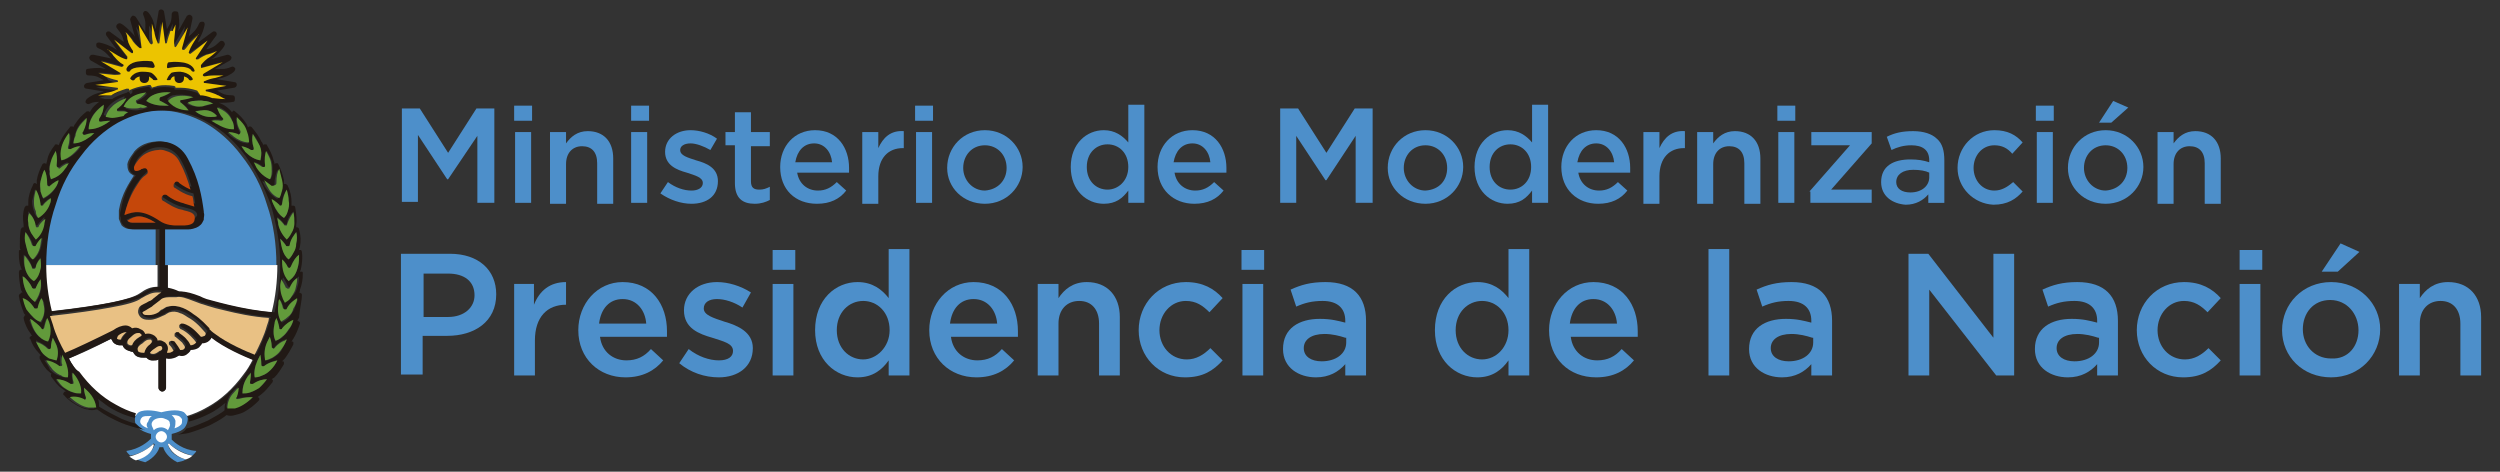 <?xml version="1.0" encoding="utf-8"?>
<!-- Generator: Adobe Illustrator 18.0.0, SVG Export Plug-In . SVG Version: 6.00 Build 0)  -->
<!DOCTYPE svg PUBLIC "-//W3C//DTD SVG 1.1//EN" "http://www.w3.org/Graphics/SVG/1.1/DTD/svg11.dtd">
<svg version="1.1" id="Capa_1" xmlns="http://www.w3.org/2000/svg" xmlns:xlink="http://www.w3.org/1999/xlink" x="0px" y="0px"
	 viewBox="0 0 265 50" enable-background="new 0 0 265 50" xml:space="preserve">
<rect x="0" y="0" width="265" height="50" fill="#333333" stroke="none"/>
<g>
	<g>
		<path fill="#4D8FCA" d="M42.6,11.5h1.9l3,4.7l3-4.7h1.9v10h-1.8v-7.1L47.5,19h-0.1l-3.1-4.7v7.1h-1.7V11.5z"/>
		<path fill="#4D8FCA" d="M54.5,11.2h1.9v1.6h-1.9V11.2z M54.6,14h1.7v7.5h-1.7V14z"/>
		<path fill="#4D8FCA" d="M58.3,14H60v1.2c0.5-0.7,1.2-1.3,2.3-1.3c1.7,0,2.7,1.1,2.7,2.9v4.8h-1.7v-4.3c0-1.2-0.6-1.8-1.6-1.8
			c-1,0-1.7,0.7-1.7,1.9v4.2h-1.7V14z"/>
		<path fill="#4D8FCA" d="M66.9,11.2h1.9v1.6h-1.9V11.2z M66.9,14h1.7v7.5h-1.7V14z"/>
		<path fill="#4D8FCA" d="M70,20.5l0.8-1.2c0.8,0.6,1.7,0.9,2.5,0.9c0.7,0,1.2-0.3,1.2-0.8v0c0-0.6-0.8-0.8-1.7-1.1
			c-1.1-0.3-2.3-0.8-2.3-2.2v0c0-1.4,1.2-2.3,2.7-2.3c0.9,0,2,0.3,2.8,0.9l-0.7,1.2c-0.7-0.4-1.5-0.7-2.1-0.7
			c-0.7,0-1.1,0.3-1.1,0.7v0c0,0.6,0.8,0.8,1.7,1.1c1.1,0.3,2.3,0.8,2.3,2.2v0c0,1.6-1.2,2.4-2.8,2.4C72.2,21.6,71,21.2,70,20.5z"/>
		<path fill="#4D8FCA" d="M77.9,19.4v-4h-1V14h1v-2.1h1.7V14h2v1.5h-2v3.7c0,0.7,0.3,0.9,0.9,0.9c0.4,0,0.7-0.1,1.1-0.3v1.4
			c-0.4,0.2-0.9,0.4-1.6,0.4C78.7,21.6,77.9,21,77.9,19.4z"/>
		<path fill="#4D8FCA" d="M82.7,17.7L82.7,17.7c0-2.2,1.5-3.9,3.7-3.9c2.4,0,3.6,1.9,3.6,4c0,0.2,0,0.3,0,0.5h-5.5
			c0.2,1.2,1.1,1.9,2.2,1.9c0.8,0,1.4-0.3,2-0.9l1,0.9c-0.7,0.9-1.7,1.4-3.1,1.4C84.3,21.6,82.7,20.1,82.7,17.7z M88.2,17.2
			c-0.1-1.1-0.8-2-1.9-2c-1.1,0-1.8,0.8-2,2H88.2z"/>
		<path fill="#4D8FCA" d="M91.4,14h1.7v1.7c0.5-1.1,1.3-1.9,2.7-1.8v1.8h-0.1c-1.5,0-2.6,1-2.6,3v2.9h-1.7V14z"/>
		<path fill="#4D8FCA" d="M97,11.2h1.9v1.6H97V11.2z M97.1,14h1.7v7.5h-1.7V14z"/>
		<path fill="#4D8FCA" d="M100.4,17.8L100.4,17.8c0-2.2,1.7-4,4-4c2.3,0,4,1.8,4,3.9v0c0,2.1-1.7,3.9-4,3.9
			C102.1,21.6,100.4,19.9,100.4,17.8z M106.7,17.8L106.7,17.8c0-1.4-1-2.4-2.3-2.4c-1.4,0-2.3,1.1-2.3,2.4v0c0,1.3,1,2.4,2.3,2.4
			C105.8,20.1,106.7,19.1,106.7,17.8z"/>
		<path fill="#4D8FCA" d="M113.5,17.7L113.5,17.7c0-2.5,1.7-3.9,3.5-3.9c1.2,0,2,0.6,2.6,1.3v-4h1.7v10.4h-1.7v-1.3
			c-0.6,0.8-1.3,1.4-2.6,1.4C115.2,21.6,113.5,20.2,113.5,17.7z M119.6,17.7L119.6,17.7c0-1.5-1-2.4-2.2-2.4c-1.2,0-2.2,0.9-2.2,2.4
			v0c0,1.5,1,2.4,2.2,2.4C118.5,20.1,119.6,19.2,119.6,17.7z"/>
		<path fill="#4D8FCA" d="M122.7,17.7L122.7,17.7c0-2.2,1.5-3.9,3.7-3.9c2.4,0,3.6,1.9,3.6,4c0,0.2,0,0.3,0,0.5h-5.5
			c0.2,1.2,1.1,1.9,2.2,1.9c0.8,0,1.4-0.3,2-0.9l1,0.9c-0.7,0.9-1.7,1.4-3.1,1.4C124.4,21.6,122.7,20.1,122.7,17.7z M128.3,17.2
			c-0.1-1.1-0.8-2-1.9-2c-1.1,0-1.8,0.8-2,2H128.3z"/>
		<path fill="#4D8FCA" d="M135.7,11.5h1.9l3,4.7l3-4.7h1.9v10h-1.8v-7.1l-3.1,4.7h-0.1l-3.1-4.7v7.1h-1.7V11.5z"/>
		<path fill="#4D8FCA" d="M147.1,17.8L147.1,17.8c0-2.2,1.7-4,4-4c2.3,0,4,1.8,4,3.9v0c0,2.1-1.7,3.9-4,3.9
			C148.8,21.6,147.1,19.9,147.1,17.8z M153.4,17.8L153.4,17.8c0-1.4-1-2.4-2.3-2.4c-1.4,0-2.3,1.1-2.3,2.4v0c0,1.3,1,2.4,2.3,2.4
			C152.6,20.1,153.4,19.1,153.4,17.8z"/>
		<path fill="#4D8FCA" d="M156.3,17.7L156.3,17.7c0-2.5,1.7-3.9,3.5-3.9c1.2,0,2,0.6,2.6,1.3v-4h1.7v10.4h-1.7v-1.3
			c-0.6,0.8-1.3,1.4-2.6,1.4C158,21.6,156.3,20.2,156.3,17.7z M162.3,17.7L162.3,17.7c0-1.5-1-2.4-2.2-2.4c-1.2,0-2.2,0.9-2.2,2.4v0
			c0,1.5,1,2.4,2.2,2.4C161.3,20.1,162.3,19.2,162.3,17.7z"/>
		<path fill="#4D8FCA" d="M165.5,17.7L165.5,17.7c0-2.2,1.5-3.9,3.7-3.9c2.4,0,3.6,1.9,3.6,4c0,0.2,0,0.3,0,0.5h-5.5
			c0.2,1.2,1.1,1.9,2.2,1.9c0.8,0,1.4-0.3,2-0.9l1,0.9c-0.7,0.9-1.7,1.4-3.1,1.4C167.2,21.6,165.5,20.1,165.5,17.7z M171.1,17.2
			c-0.1-1.1-0.8-2-1.9-2c-1.1,0-1.8,0.8-2,2H171.1z"/>
		<path fill="#4D8FCA" d="M174.2,14h1.7v1.7c0.5-1.1,1.3-1.9,2.7-1.8v1.8h-0.1c-1.5,0-2.6,1-2.6,3v2.9h-1.7V14z"/>
		<path fill="#4D8FCA" d="M179.9,14h1.7v1.2c0.5-0.7,1.2-1.3,2.3-1.3c1.7,0,2.7,1.1,2.7,2.9v4.8h-1.7v-4.3c0-1.2-0.6-1.8-1.6-1.8
			c-1,0-1.7,0.7-1.7,1.9v4.2h-1.7V14z"/>
		<path fill="#4D8FCA" d="M188.4,11.2h1.9v1.6h-1.9V11.2z M188.5,14h1.7v7.5h-1.7V14z"/>
		<path fill="#4D8FCA" d="M191.8,20.3l4.3-4.9H192V14h6.4v1.2l-4.3,4.9h4.3v1.4h-6.5V20.3z"/>
		<path fill="#4D8FCA" d="M199.4,19.3L199.4,19.3c0-1.7,1.3-2.4,3.1-2.4c0.8,0,1.4,0.1,2,0.3V17c0-1.1-0.7-1.6-1.9-1.6
			c-0.8,0-1.5,0.2-2.1,0.5l-0.5-1.4c0.8-0.4,1.6-0.6,2.8-0.6c1.1,0,2,0.3,2.5,0.8c0.6,0.5,0.8,1.3,0.8,2.3v4.5h-1.7v-0.9
			c-0.5,0.6-1.3,1.1-2.4,1.1C200.6,21.6,199.4,20.8,199.4,19.3z M204.5,18.8v-0.5c-0.4-0.2-1-0.3-1.7-0.3c-1.1,0-1.8,0.5-1.8,1.3v0
			c0,0.7,0.6,1.1,1.5,1.1C203.7,20.4,204.5,19.7,204.5,18.8z"/>
		<path fill="#4D8FCA" d="M207.5,17.8L207.5,17.8c0-2.2,1.7-4,3.9-4c1.4,0,2.3,0.5,3,1.3l-1.1,1.2c-0.5-0.6-1.1-0.9-1.9-0.9
			c-1.3,0-2.2,1.1-2.2,2.4v0c0,1.3,0.9,2.4,2.2,2.4c0.8,0,1.4-0.4,2-0.9l1,1c-0.7,0.8-1.6,1.4-3.1,1.4
			C209.2,21.6,207.5,19.9,207.5,17.8z"/>
		<path fill="#4D8FCA" d="M215.8,11.2h1.9v1.6h-1.9V11.2z M215.9,14h1.7v7.5h-1.7V14z"/>
		<path fill="#4D8FCA" d="M219.2,17.8L219.2,17.8c0-2.2,1.7-4,4-4c2.3,0,4,1.8,4,3.9v0c0,2.1-1.7,3.9-4,3.9
			C220.9,21.6,219.2,19.9,219.2,17.8z M225.5,17.8L225.5,17.8c0-1.4-1-2.4-2.3-2.4c-1.4,0-2.3,1.1-2.3,2.4v0c0,1.3,1,2.4,2.3,2.4
			C224.6,20.1,225.5,19.1,225.5,17.8z M224,10.7l1.6,0.7l-1.8,1.6h-1.3L224,10.7z"/>
		<path fill="#4D8FCA" d="M228.7,14h1.7v1.2c0.5-0.7,1.2-1.3,2.3-1.3c1.7,0,2.7,1.1,2.7,2.9v4.8h-1.7v-4.3c0-1.2-0.6-1.8-1.6-1.8
			c-1,0-1.7,0.7-1.7,1.9v4.2h-1.7V14z"/>
	</g>
	<path fill="#4D8FCA" d="M42.6,26.9h5.1c3,0,4.9,1.7,4.9,4.3v0c0,2.9-2.3,4.4-5.2,4.4h-2.6v4.1h-2.3V26.9z M47.5,33.6
		c1.7,0,2.8-1,2.8-2.3v0c0-1.5-1.1-2.3-2.8-2.3h-2.6v4.6H47.5z"/>
	<path fill="#4D8FCA" d="M54.4,30.1h2.2v2.2c0.6-1.5,1.7-2.4,3.4-2.4v2.4H60c-2,0-3.3,1.3-3.3,3.8v3.7h-2.2V30.1z"/>
	<path fill="#4D8FCA" d="M61.3,35L61.3,35c0-2.8,2-5.1,4.7-5.1c3.1,0,4.7,2.4,4.7,5.2c0,0.2,0,0.4,0,0.6h-7.1
		c0.2,1.6,1.4,2.5,2.8,2.5c1.1,0,1.9-0.4,2.6-1.2l1.3,1.2c-0.9,1.1-2.2,1.8-4,1.8C63.5,40,61.3,38,61.3,35 M68.5,34.3
		c-0.1-1.4-1-2.6-2.5-2.6c-1.4,0-2.3,1-2.5,2.6H68.5z"/>
	<path fill="#4D8FCA" d="M72,38.5l1-1.5c1,0.8,2.2,1.2,3.2,1.2c1,0,1.5-0.4,1.5-1v0c0-0.8-1-1-2.2-1.4c-1.4-0.4-3-1-3-2.9v0
		c0-1.8,1.5-3,3.5-3c1.2,0,2.5,0.4,3.6,1.1l-0.9,1.6c-0.9-0.6-1.9-0.9-2.7-0.9c-0.9,0-1.4,0.4-1.4,1v0c0,0.7,1,1,2.2,1.4
		c1.4,0.4,3,1.1,3,2.8v0c0,2-1.6,3.1-3.6,3.1C74.7,40,73.2,39.5,72,38.5"/>
	<path fill="#4D8FCA" d="M81.9,26.5h2.4v2.1h-2.4V26.5z M81.9,30.1h2.2v9.7h-2.2V30.1z"/>
	<path fill="#4D8FCA" d="M86.4,35L86.4,35c0-3.3,2.2-5.1,4.5-5.1c1.6,0,2.6,0.8,3.3,1.7v-5.2h2.2v13.4h-2.2v-1.6
		c-0.7,1-1.7,1.8-3.3,1.8C88.6,40,86.4,38.2,86.4,35 M94.3,35L94.3,35c0-1.9-1.3-3.1-2.8-3.1c-1.5,0-2.8,1.2-2.8,3.1v0
		c0,1.9,1.3,3.1,2.8,3.1C92.9,38.1,94.3,36.8,94.3,35"/>
	<path fill="#4D8FCA" d="M98.5,35L98.5,35c0-2.8,2-5.1,4.7-5.1c3.1,0,4.7,2.4,4.7,5.2c0,0.2,0,0.4,0,0.6h-7.1
		c0.2,1.6,1.4,2.5,2.8,2.5c1.1,0,1.9-0.4,2.6-1.2l1.3,1.2c-0.9,1.1-2.2,1.8-4,1.8C100.7,40,98.5,38,98.5,35 M105.7,34.3
		c-0.1-1.4-1-2.6-2.5-2.6c-1.4,0-2.3,1-2.5,2.6H105.7z"/>
	<path fill="#4D8FCA" d="M110,30.1h2.2v1.5c0.6-0.9,1.5-1.7,3-1.7c2.2,0,3.5,1.5,3.5,3.7v6.2h-2.2v-5.5c0-1.5-0.8-2.4-2.1-2.4
		c-1.3,0-2.2,0.9-2.2,2.4v5.5H110V30.1z"/>
	<path fill="#4D8FCA" d="M120.7,35L120.7,35c0-2.8,2.1-5.1,5-5.1c1.8,0,3,0.7,3.9,1.7l-1.4,1.5c-0.7-0.7-1.4-1.2-2.5-1.2
		c-1.6,0-2.8,1.4-2.8,3.1v0c0,1.7,1.2,3.1,2.9,3.1c1,0,1.8-0.5,2.5-1.2l1.3,1.3c-1,1.1-2.1,1.8-4,1.8C122.8,40,120.7,37.8,120.7,35"
		/>
	<path fill="#4D8FCA" d="M131.6,26.5h2.4v2.1h-2.4V26.5z M131.7,30.1h2.2v9.7h-2.2V30.1z"/>
	<path fill="#4D8FCA" d="M142.6,39.8v-1.2c-0.7,0.8-1.7,1.4-3.1,1.4c-1.8,0-3.5-1-3.5-3v0c0-2.2,1.7-3.2,3.9-3.2
		c1.2,0,1.9,0.2,2.7,0.4V34c0-1.3-0.8-2.1-2.4-2.1c-1.1,0-1.9,0.2-2.8,0.6l-0.6-1.8c1.1-0.5,2.1-0.8,3.7-0.8c2.9,0,4.3,1.5,4.3,4.1
		v5.8H142.6z M142.6,35.8c-0.6-0.2-1.4-0.4-2.2-0.4c-1.4,0-2.2,0.6-2.2,1.5v0c0,0.9,0.8,1.4,1.9,1.4c1.5,0,2.6-0.8,2.6-2V35.8z"/>
	<path fill="#4D8FCA" d="M152.1,35L152.1,35c0-3.3,2.2-5.1,4.5-5.1c1.6,0,2.6,0.8,3.3,1.7v-5.2h2.2v13.4h-2.2v-1.6
		c-0.7,1-1.7,1.8-3.3,1.8C154.3,40,152.1,38.2,152.1,35 M159.9,35L159.9,35c0-1.9-1.3-3.1-2.8-3.1c-1.5,0-2.8,1.2-2.8,3.1v0
		c0,1.9,1.3,3.1,2.8,3.1C158.6,38.1,159.9,36.8,159.9,35"/>
	<path fill="#4D8FCA" d="M164.2,35L164.2,35c0-2.8,2-5.1,4.7-5.1c3.1,0,4.7,2.4,4.7,5.2c0,0.2,0,0.4,0,0.6h-7.1
		c0.2,1.6,1.4,2.5,2.8,2.5c1.1,0,1.9-0.4,2.6-1.2l1.3,1.2c-0.9,1.1-2.2,1.8-4,1.8C166.3,40,164.2,38,164.2,35 M171.4,34.3
		c-0.1-1.4-1-2.6-2.5-2.6c-1.4,0-2.3,1-2.5,2.6H171.4z"/>
	<rect x="181.1" y="26.4" fill="#4D8FCA" width="2.2" height="13.4"/>
	<path fill="#4D8FCA" d="M192,39.8v-1.2c-0.7,0.8-1.7,1.4-3.1,1.4c-1.8,0-3.5-1-3.5-3v0c0-2.2,1.7-3.2,3.9-3.2
		c1.2,0,1.9,0.2,2.7,0.4V34c0-1.3-0.8-2.1-2.4-2.1c-1.1,0-1.9,0.2-2.8,0.6l-0.6-1.8c1.1-0.5,2.1-0.8,3.7-0.8c2.9,0,4.3,1.5,4.3,4.1
		v5.8H192z M192.1,35.8c-0.6-0.2-1.4-0.4-2.2-0.4c-1.4,0-2.2,0.6-2.2,1.5v0c0,0.9,0.8,1.4,1.9,1.4c1.5,0,2.6-0.8,2.6-2V35.8z"/>
	<polygon fill="#4D8FCA" points="202.3,26.9 204.4,26.9 211.3,35.8 211.3,26.9 213.5,26.9 213.5,39.8 211.6,39.8 204.5,30.7 
		204.5,39.8 202.3,39.8 	"/>
	<path fill="#4D8FCA" d="M222.3,39.8v-1.2c-0.7,0.8-1.7,1.4-3.1,1.4c-1.8,0-3.5-1-3.5-3v0c0-2.2,1.7-3.2,3.9-3.2
		c1.2,0,1.9,0.2,2.7,0.4V34c0-1.3-0.8-2.1-2.4-2.1c-1.1,0-1.9,0.2-2.8,0.6l-0.6-1.8c1.1-0.5,2.1-0.8,3.7-0.8c2.9,0,4.3,1.5,4.3,4.1
		v5.8H222.3z M222.4,35.8c-0.6-0.2-1.4-0.4-2.2-0.4c-1.4,0-2.2,0.6-2.2,1.5v0c0,0.9,0.8,1.4,1.9,1.4c1.5,0,2.6-0.8,2.6-2V35.8z"/>
	<path fill="#4D8FCA" d="M226.5,35L226.5,35c0-2.8,2.1-5.1,5-5.1c1.8,0,3,0.7,3.9,1.7l-1.4,1.5c-0.7-0.7-1.4-1.2-2.5-1.2
		c-1.6,0-2.8,1.4-2.8,3.1v0c0,1.7,1.2,3.1,2.9,3.1c1,0,1.8-0.5,2.5-1.2l1.3,1.3c-1,1.1-2.1,1.8-4,1.8C228.6,40,226.5,37.8,226.5,35"
		/>
	<path fill="#4D8FCA" d="M237.4,26.5h2.4v2.1h-2.4V26.5z M237.4,30.1h2.2v9.7h-2.2V30.1z"/>
	<path fill="#4D8FCA" d="M241.9,35L241.9,35c0-2.8,2.2-5.1,5.2-5.1c3,0,5.2,2.3,5.2,5v0c0,2.8-2.2,5.1-5.2,5.1
		C244.1,40,241.9,37.8,241.9,35 M250,35L250,35c0-1.7-1.2-3.2-3-3.2c-1.8,0-2.9,1.4-2.9,3.1v0c0,1.7,1.2,3.1,3,3.1
		C248.9,38.1,250,36.7,250,35 M248.1,25.8l2,0.9l-2.3,2.1h-1.7L248.1,25.8z"/>
	<path fill="#4D8FCA" d="M254.3,30.1h2.2v1.5c0.6-0.9,1.5-1.7,3-1.7c2.2,0,3.5,1.5,3.5,3.7v6.2h-2.2v-5.5c0-1.5-0.8-2.4-2.1-2.4
		c-1.3,0-2.2,0.9-2.2,2.4v5.5h-2.2V30.1z"/>
	<path fill="#4D8FCA" d="M16.7,24.3H14c-0.6,0-0.9-0.2-1.1-0.4c-0.1-0.2-0.2-0.4-0.3-0.7c0,0,0,0,0-0.1c0-0.2,0-0.5,0-0.8
		c0.3-1.8,1.1-2.9,1.6-3.7c-0.1,0-0.1,0-0.2-0.1c-0.4-0.2-0.5-0.6-0.5-1.1c0.1-0.6,0.7-1.2,0.7-1.3c0.9-1.1,2.3-1.1,2.5-1.1
		c0.2,0,2-0.1,3,1.8c1.2,2.3,1.4,4.1,1.7,5.6l0,0.1c0,0.3,0,0.5,0,0.7c0,0,0,0,0,0.1c-0.1,0.2-0.2,0.4-0.3,0.5
		c-0.2,0.3-0.6,0.4-1.1,0.5c-0.2,0-0.4,0-0.5,0c-0.1,0-0.1,0-0.1,0h-0.8c0,0,0,0,0,0c0,0,0,0,0,0h-1.3v3.8h12c0-2.2-0.3-4.4-1-6.4
		c-0.6-2-1.5-3.7-2.7-5.2c-1.1-1.5-2.5-2.7-3.9-3.5c-1.5-0.8-3.1-1.3-4.8-1.3c-1.7,0-3.3,0.4-4.8,1.3c-1.5,0.8-2.8,2-3.9,3.5
		c-1.1,1.5-2,3.3-2.7,5.2c-0.6,2-1,4.2-1,6.4h12V24.3z"/>
	<path fill="#FFFFFF" d="M4.7,28.1c0,1.7,0.2,3.3,0.6,4.9c5.3-0.6,8.5-1.2,9.5-1.9c0.7-0.5,1.2-0.7,1.9-0.7v-2.3H4.7z"/>
	<path fill="#FFFFFF" d="M17.5,30.5c0.5,0.1,0.8,0.2,1.2,0.4c0,0,0.1,0,0.1,0c0.7,0,1.3,0.2,2.1,0.5c0.2,0.1,0.5,0.2,0.7,0.3
		c0.1,0,4,1.2,7.2,1.4c0.4-1.6,0.6-3.3,0.6-5h-12V30.5z"/>
	<polyline fill="#211915" points="16.3,9.6 16.3,9.6 16.3,9.6 16.3,9.6 	"/>
	<path fill="#211915" d="M13.8,10"/>
	<path fill="#211915" d="M13.8,10"/>
	<path fill="#FFFFFF" d="M22.4,35.7c0,0.1-0.1,0.2-0.2,0.3c-0.2,0.2-0.5,0.3-0.8,0.3c0,0.1-0.1,0.2-0.2,0.3c-0.2,0.2-0.5,0.4-1,0.4
		c0,0.1-0.1,0.2-0.2,0.3c-0.3,0.3-0.6,0.4-1,0.3c-0.1,0.1-0.2,0.2-0.4,0.2c-0.2,0.1-0.6,0.2-1,0.1v3.2c0,0.2-0.2,0.4-0.4,0.4
		s-0.4-0.2-0.4-0.4v-3c-0.2,0.1-0.3,0.1-0.5,0.1c-0.1,0-0.1,0-0.2,0c-0.2,0-0.4-0.2-0.6-0.3c-0.3,0-0.7,0.1-1.1-0.2
		c-0.1-0.1-0.2-0.2-0.3-0.4c-0.1,0-0.2,0-0.4-0.1c-0.4-0.1-0.6-0.3-0.7-0.6c-0.1,0-0.2,0-0.3,0c-0.3,0-0.7-0.2-0.8-0.5
		c0-0.1-0.1-0.1-0.1-0.2c-1.7,0.9-3.7,1.8-4.5,2.1c0.3,0.6,0.7,1.1,1.1,1.7c1.1,1.5,2.5,2.7,3.9,3.5c0.7,0.4,1.4,0.7,2.1,0.9
		c0.1-0.1,0.2-0.3,0.3-0.3c0.7-0.4,2-0.1,2.4,0c0.4-0.1,1.7-0.4,2.4,0c0.1,0.1,0.2,0.2,0.3,0.3c0.7-0.2,1.4-0.5,2.1-0.9
		c1.5-0.8,2.8-2,3.9-3.5c0.4-0.5,0.7-1,1-1.6C25.9,37.7,23.7,36.8,22.4,35.7"/>
	<path fill="#4D8FCA" d="M18.2,46.6c0-0.1,0-0.2,0-0.3c0-0.1,0-0.2,0-0.3c0.4-0.1,1.1-0.3,1.4-0.7c0.2-0.3,0.3-0.6,0.3-0.9
		c0-0.3-0.2-0.5-0.4-0.7c-0.7-0.4-2-0.1-2.4,0c-0.4-0.1-1.7-0.4-2.4,0c-0.2,0.2-0.4,0.4-0.4,0.7c0,0.3,0,0.6,0.3,0.9
		c0.4,0.4,1,0.6,1.4,0.7c0,0.1,0,0.2,0,0.2c0,0.1,0,0.2,0,0.3c-0.3,0.3-1.2,1.1-2.6,1.3c0,0.1,0.2,0.3,0.4,0.5
		c1.2-0.2,2.1-0.9,2.5-1.3c0,0,0.1,0.1,0.1,0.1c-0.1,0.3-0.4,1.2-1.9,1.6c0.2,0.1,0.5,0.2,0.9,0.3c1-0.5,1.4-1.2,1.5-1.6
		c0.1,0,0.1,0,0.2,0c0.1,0,0.1,0,0.2,0c0.1,0.4,0.5,1.1,1.5,1.6c0.4-0.1,0.6-0.1,0.9-0.3c-1.5-0.4-1.8-1.2-1.9-1.6
		c0,0,0.1-0.1,0.1-0.1c0.4,0.4,1.3,1,2.5,1.3c0.2-0.2,0.4-0.4,0.4-0.5C19.4,47.7,18.5,46.9,18.2,46.6"/>
	<path fill="#FFFFFF" d="M19.1,44.2c0.1,0.1,0.2,0.2,0.2,0.3c0,0.2,0,0.4-0.1,0.5c-0.2,0.2-0.4,0.3-0.7,0.4c0.1-0.3,0.1-0.5,0.1-0.8
		c-0.1-0.3-0.2-0.4-0.4-0.6C18.5,44,18.9,44,19.1,44.2"/>
	<path fill="#FFFFFF" d="M16.1,44.8c0.2-0.5,0.9-0.5,1-0.5h0c0,0,0.2,0,0.4,0.1c0.3,0.1,0.5,0.2,0.5,0.5c0.1,0.2-0.1,0.5-0.2,0.7
		c-0.2-0.2-0.5-0.3-0.7-0.3c-0.3,0-0.6,0.1-0.8,0.3C16.2,45.3,16,45.1,16.1,44.8"/>
	<path fill="#FFFFFF" d="M15.7,45.4c-0.3-0.1-0.5-0.2-0.7-0.4c-0.1-0.1-0.2-0.3-0.1-0.5c0-0.1,0.1-0.2,0.2-0.3
		c0.2-0.1,0.4-0.1,0.7-0.1c0.1,0,0.2,0,0.3,0c-0.2,0.1-0.3,0.3-0.4,0.6C15.5,44.9,15.5,45.2,15.7,45.4"/>
	<path fill="#FFFFFF" d="M16.5,46.3c0-0.3,0.3-0.6,0.6-0.6c0.3,0,0.6,0.3,0.6,0.6c0,0.3-0.3,0.6-0.6,0.6
		C16.8,46.9,16.5,46.6,16.5,46.3"/>
	<path fill="#FFFFFF" d="M20.4,48.3c-1.2-0.2-2.1-0.9-2.5-1.3c0,0-0.1,0.1-0.1,0.1c0.1,0.3,0.5,1.2,1.9,1.6
		C20,48.6,20.2,48.5,20.4,48.3"/>
	<path fill="#FFFFFF" d="M16.2,47.1c-0.4,0.4-1.3,1-2.5,1.3c0.2,0.1,0.4,0.3,0.7,0.4c1.5-0.4,1.8-1.2,1.9-1.6
		C16.3,47.1,16.3,47.1,16.2,47.1"/>
	<path fill="#211915" d="M32,31.3c0-0.1,0-0.2-0.1-0.2c0,0-0.1-0.1-0.2-0.1c0.1-0.1,0.1-0.2,0.1-0.3c0.2-0.5,0.3-1.1,0.3-1.7
		c0-0.1,0-0.2-0.1-0.2c-0.1,0-0.1,0-0.2,0c0-0.1,0.1-0.2,0.1-0.3c0.1-0.5,0.2-1.1,0.1-1.8c0-0.1-0.1-0.2-0.1-0.2c-0.1,0-0.1,0-0.2,0
		c0-0.1,0.1-0.3,0.1-0.4c0.1-0.5,0.1-1.1-0.1-1.8c0-0.1-0.1-0.2-0.2-0.2c0,0-0.1,0-0.1,0c0-0.1,0-0.2,0-0.3c0.1-0.5,0-1.1-0.1-1.8
		c0-0.1-0.1-0.2-0.2-0.2c-0.1,0-0.2,0-0.2,0h0c0-0.1,0-0.3,0-0.4c0-0.5-0.1-1.1-0.4-1.7c0-0.1-0.1-0.1-0.2-0.2c-0.1,0-0.1,0-0.2,0
		c0-0.1,0-0.3,0-0.4c-0.1-0.5-0.3-1.1-0.6-1.7c0-0.1-0.1-0.1-0.2-0.1c-0.1,0-0.1,0-0.2,0.1c0-0.1,0-0.2-0.1-0.4
		c-0.1-0.5-0.4-1.1-0.7-1.6c0-0.1-0.1-0.1-0.2-0.1c-0.1,0-0.2,0-0.2,0.1c0-0.1-0.1-0.3-0.2-0.4c-0.2-0.5-0.6-1-1-1.5
		c-0.1-0.1-0.2-0.1-0.2-0.1c-0.1,0-0.1,0-0.2,0.1c-0.1-0.1-0.1-0.3-0.2-0.4c-0.3-0.5-0.7-0.9-1.2-1.3c-0.1-0.1-0.2-0.1-0.2,0
		c-0.1,0-0.1,0.1-0.1,0.1c-0.3-0.4-0.8-0.8-1.4-1c0.1,0,0.2,0,0.3,0c0.7,0,1.2-0.1,1.2-0.1c0.2,0,0.2-0.2,0.2-0.4
		c0-0.2-0.1-0.3-0.3-0.3c-0.8,0-1.1-0.2-1.4-0.4c-0.1,0-0.1-0.1-0.2-0.1l1.8-0.3c0.2,0,0.3-0.2,0.3-0.3c0-0.2-0.1-0.3-0.3-0.3
		l-1.8-0.3c0.2-0.1,0.5-0.1,0.7-0.2c0.7-0.2,1.1-0.6,1.1-0.6c0.1-0.1,0.2-0.3,0.1-0.4c-0.1-0.1-0.2-0.2-0.4-0.1
		c-0.7,0.3-1.1,0.2-1.5,0.2c-0.1,0-0.2,0-0.2,0l1.6-0.9c0.1-0.1,0.2-0.3,0.1-0.4c-0.1-0.1-0.2-0.2-0.4-0.2l-1.8,0.5
		C22.6,6.2,22.8,6,23,5.8c0.5-0.5,0.8-0.9,0.8-1c0.1-0.1,0-0.3-0.1-0.4c-0.1-0.1-0.3-0.1-0.4,0C22.7,5,22.4,5.1,22,5.2
		c-0.1,0-0.2,0-0.2,0.1l1.1-1.5c0.1-0.1,0.1-0.3,0-0.4c-0.1-0.1-0.3-0.1-0.4,0l-1.5,1.1C21,4.3,21.2,4,21.3,3.8
		c0.3-0.6,0.4-1.2,0.4-1.2c0-0.2-0.1-0.3-0.2-0.3c-0.2,0-0.3,0-0.4,0.2c-0.3,0.7-0.6,0.9-0.9,1.2c-0.1,0-0.1,0.1-0.2,0.2L20.4,2
		c0-0.2,0-0.3-0.2-0.4c-0.1-0.1-0.3,0-0.4,0.1l-0.9,1.6c0-0.2,0.1-0.5,0.1-0.7c0-0.7-0.1-1.2-0.1-1.2c0-0.2-0.2-0.2-0.4-0.2
		c-0.2,0-0.3,0.2-0.3,0.3c0,0.8-0.2,1.1-0.4,1.4c0,0.1-0.1,0.1-0.1,0.2l-0.3-1.8c0-0.2-0.2-0.3-0.3-0.3c-0.2,0-0.3,0.1-0.3,0.3
		l-0.3,1.8c-0.1-0.2-0.1-0.4-0.2-0.7c-0.2-0.7-0.6-1.1-0.6-1.1c-0.1-0.1-0.3-0.2-0.4-0.1c-0.1,0.1-0.2,0.2-0.1,0.4
		c0.3,0.7,0.2,1.1,0.2,1.5c0,0.1,0,0.2,0,0.3l-1-1.6c-0.1-0.1-0.3-0.2-0.4-0.1c-0.1,0.1-0.2,0.2-0.2,0.4l0.5,1.8
		c-0.1-0.2-0.3-0.4-0.5-0.6c-0.5-0.5-0.9-0.8-1-0.8c-0.1-0.1-0.3,0-0.4,0.1c-0.1,0.1-0.1,0.3,0,0.4c0.5,0.6,0.6,0.9,0.7,1.3
		c0,0.1,0,0.2,0.1,0.2l-1.5-1.1c-0.1-0.1-0.3-0.1-0.4,0c-0.1,0.1-0.1,0.3,0,0.4l1.1,1.5C12.2,5.2,12,5,11.7,4.9
		c-0.6-0.3-1.2-0.4-1.2-0.4c-0.2,0-0.3,0.1-0.3,0.2c0,0.2,0,0.3,0.2,0.4c0.7,0.3,0.9,0.6,1.2,0.9c0,0.1,0.1,0.1,0.2,0.2L9.9,5.8
		c-0.2,0-0.3,0-0.4,0.2c-0.1,0.1,0,0.3,0.1,0.4l1.6,0.9c-0.2,0-0.5-0.1-0.7-0.1c-0.7,0-1.2,0.1-1.2,0.1c-0.2,0-0.2,0.2-0.2,0.4
		C9.1,7.9,9.2,8,9.4,8c0.8,0,1.1,0.2,1.4,0.4c0.1,0,0.1,0.1,0.2,0.1L9.2,8.8C9.1,8.8,8.9,9,8.9,9.1c0,0.2,0.1,0.3,0.3,0.3L11,9.7
		c-0.2,0.1-0.5,0.1-0.7,0.2c-0.7,0.2-1.1,0.6-1.1,0.6c-0.1,0.1-0.2,0.3-0.1,0.4c0.1,0.1,0.2,0.2,0.4,0.1c0.4-0.2,0.7-0.2,1-0.2
		c-0.4,0.3-0.7,0.6-0.8,0.8c-0.1,0.1-0.1,0.2-0.2,0.3c0-0.1-0.1-0.1-0.1-0.1c-0.1,0-0.2,0-0.2,0c-0.5,0.4-0.9,0.8-1.2,1.3
		c-0.1,0.1-0.2,0.3-0.2,0.4c0-0.1-0.1-0.1-0.2-0.1c-0.1,0-0.2,0-0.2,0.1c-0.4,0.5-0.8,1-1,1.5c-0.1,0.1-0.1,0.3-0.2,0.4
		c0,0-0.1-0.1-0.2-0.1c-0.1,0-0.2,0-0.2,0.1c-0.4,0.5-0.7,1-0.8,1.6c0,0.1-0.1,0.3-0.1,0.4c-0.1-0.1-0.1-0.1-0.2-0.1
		c-0.1,0-0.2,0.1-0.2,0.1c-0.3,0.6-0.5,1.1-0.6,1.7c0,0.1,0,0.3,0,0.4c-0.1,0-0.1-0.1-0.2-0.1c-0.1,0-0.2,0.1-0.2,0.2
		C3.2,20.2,3,20.8,3,21.4c0,0.1,0,0.3,0,0.4c-0.1,0-0.1,0-0.2,0c-0.1,0-0.1,0.1-0.2,0.2c-0.2,0.6-0.2,1.2-0.1,1.8c0,0.1,0,0.2,0,0.3
		c0,0-0.1,0-0.1,0c-0.1,0-0.1,0.1-0.2,0.2c-0.1,0.6-0.1,1.2-0.1,1.8c0,0.1,0,0.3,0.1,0.4c0,0-0.1,0-0.1,0c-0.1,0-0.1,0.1-0.1,0.2
		C2,27.2,2,27.8,2.2,28.3c0,0.1,0.1,0.2,0.1,0.3c-0.1,0-0.1,0-0.2,0C2,28.8,2,28.8,2,28.9c0,0.6,0.1,1.2,0.2,1.7
		c0,0.1,0.1,0.3,0.2,0.4c0,0,0,0,0,0c-0.1,0-0.2,0-0.2,0.1C2,31.2,2,31.3,2,31.4c0.1,0.6,0.3,1.2,0.5,1.7c0,0.1,0.1,0.2,0.2,0.3
		c0,0-0.1,0-0.1,0.1c-0.1,0.1-0.1,0.2-0.1,0.2c0.1,0.6,0.4,1.2,0.7,1.6c0.1,0.1,0.1,0.2,0.2,0.3c-0.1,0-0.1,0-0.2,0.1
		c-0.1,0.1-0.1,0.2,0,0.2c0.2,0.6,0.5,1.1,0.9,1.5c0.1,0.1,0.2,0.2,0.2,0.3c-0.1,0-0.1,0.1-0.1,0.1c0,0.1,0,0.2,0,0.2
		c0.3,0.6,0.6,1.1,1,1.4c0.1,0.1,0.2,0.2,0.3,0.2c-0.1,0-0.1,0.1-0.1,0.1c0,0.1,0,0.2,0,0.2c0.4,0.5,0.7,1,1.2,1.3
		c0.1,0.1,0.3,0.2,0.4,0.3c0,0,0,0-0.1,0c-0.1,0-0.1,0.1-0.2,0.2c0,0.1,0,0.2,0.1,0.2c0.4,0.5,0.9,0.8,1.4,1.1
		c0.4,0.2,0.8,0.4,1.1,0.4c0.3,0.1,0.6,0.1,0.9,0c0,0,0,0,0.1,0c0.8,0.6,1.6,1,2.5,1.4c0.7,0.3,1.5,0.5,2.2,0.7
		c0.2,0,0.3,0.1,0.4,0.1c-0.3-0.1-0.6-0.3-0.9-0.6c0,0-0.1-0.1-0.1-0.1c-0.5-0.1-1-0.3-1.5-0.5c-0.8-0.4-1.6-0.8-2.4-1.3
		c0,0,0,0,0,0c0-0.3,0-0.5-0.1-0.8c0.6,0.4,1,0.8,1.6,1.1c0.7,0.4,1.5,0.7,2.3,0.9c0,0,0-0.1,0-0.1c0-0.1,0.1-0.3,0.1-0.4
		c-0.7-0.2-1.4-0.5-2.1-0.9c-1.5-0.8-2.8-2-3.9-3.5C8,39.2,7.6,38.6,7.3,38c0.9-0.4,2.8-1.3,4.5-2.1c0,0.1,0,0.1,0.1,0.2
		c0.1,0.3,0.5,0.5,0.8,0.5c0.1,0,0.2,0,0.3,0c0.1,0.3,0.4,0.5,0.7,0.6c0.1,0,0.3,0.1,0.4,0.1c0.1,0.2,0.2,0.3,0.3,0.4
		c0.3,0.2,0.8,0.2,1.1,0.2c0.2,0.2,0.3,0.3,0.6,0.3c0.1,0,0.1,0,0.2,0c0.2,0,0.4,0,0.5-0.1v3c0,0.2,0.2,0.4,0.4,0.4
		c0.2,0,0.4-0.2,0.4-0.4V38c0.4,0.1,0.7,0,1-0.1c0.2-0.1,0.3-0.2,0.4-0.2c0.4,0.1,0.7,0,1-0.3c0.1-0.1,0.2-0.2,0.2-0.3
		c0.5,0,0.9-0.2,1-0.4c0.1-0.1,0.2-0.2,0.2-0.3c0.3,0,0.6-0.1,0.8-0.3c0.1-0.1,0.2-0.2,0.2-0.3c1.4,1.1,3.5,2,4.5,2.4
		c-0.3,0.5-0.7,1.1-1,1.6c-1.1,1.5-2.5,2.7-3.9,3.5c-0.7,0.4-1.4,0.7-2.1,0.9c0.1,0.1,0.1,0.2,0.1,0.4c0,0,0,0.1,0,0.1
		c0.8-0.2,1.5-0.5,2.3-0.9c0.6-0.3,1.1-0.7,1.6-1.1c-0.1,0.3-0.1,0.5-0.1,0.8c0,0,0,0,0,0c-0.2,0.2-0.9,0.6-1.8,1.1
		c-0.7,0.3-1.4,0.6-2.1,0.8c0,0-0.1,0-0.1,0c0,0-0.1,0.1-0.1,0.1c-0.2,0.3-0.6,0.5-0.9,0.6c0.4-0.1,0.8-0.1,1.2-0.2
		c0.7-0.2,1.5-0.5,2.2-0.8c1-0.5,1.6-0.9,1.8-1.1c0,0,0,0,0,0c0.3,0.1,0.6,0.1,0.9,0c0.4-0.1,0.8-0.2,1.1-0.4
		c0.5-0.3,0.9-0.6,1.4-1.1c0.1-0.1,0.1-0.2,0.1-0.2c0-0.1-0.1-0.2-0.2-0.2c0,0,0,0,0,0c0.1-0.1,0.3-0.2,0.4-0.3
		c0.4-0.3,0.8-0.8,1.2-1.3c0-0.1,0.1-0.2,0-0.2c0-0.1-0.1-0.1-0.1-0.1c0.1-0.1,0.2-0.1,0.3-0.2c0.4-0.4,0.7-0.9,1-1.4
		c0-0.1,0-0.2,0-0.2c0-0.1-0.1-0.1-0.2-0.1c0.1-0.1,0.2-0.2,0.3-0.3c0.3-0.4,0.6-0.9,0.9-1.5c0-0.1,0-0.2,0-0.2
		c0-0.1-0.1-0.1-0.2-0.1h0c0.1-0.1,0.1-0.2,0.2-0.3c0.3-0.5,0.5-1,0.7-1.6c0-0.1,0-0.2-0.1-0.2c-0.1-0.1-0.1-0.1-0.2-0.1
		c0.1-0.1,0.1-0.2,0.2-0.3C31.8,32.5,32,31.9,32,31.3 M31.7,29.3C31.7,29.3,31.7,29.3,31.7,29.3c0,0.5-0.1,0.9-0.2,1.2
		c-0.1,0.4-0.3,0.7-0.5,0.9c-0.3,0.3-0.5,0.5-0.6,0.5c0,0,0,0,0,0c0,0,0,0,0,0c-0.4-0.5-0.5-1.1-0.5-1.8c0-0.2,0-0.4,0.1-0.7
		c0,0,0,0,0,0c0,0,0,0,0,0c0.3,0.4,0.5,0.9,0.5,0.9c0,0.1,0.1,0.1,0.2,0.1c0.1,0,0.2,0,0.2-0.1C31,29.8,31.4,29.5,31.7,29.3
		C31.7,29.3,31.7,29.3,31.7,29.3 M31.7,27C31.7,27,31.7,27,31.7,27C31.7,27,31.7,27,31.7,27c0,0.5,0,0.9-0.1,1.2
		c-0.1,0.4-0.2,0.7-0.4,1c-0.2,0.3-0.5,0.5-0.6,0.6c0,0,0,0,0,0c0,0,0,0,0,0c-0.6-0.7-0.7-1.8-0.7-2.3c0,0,0,0,0,0c0,0,0,0,0,0
		c0.3,0.4,0.6,0.8,0.6,0.8c0,0.1,0.1,0.1,0.2,0.1c0.1,0,0.1-0.1,0.2-0.1C31.1,27.6,31.4,27.2,31.7,27 M31.4,24.6
		C31.4,24.6,31.4,24.6,31.4,24.6C31.5,24.6,31.5,24.6,31.4,24.6c0.1,0.4,0.1,0.9,0,1.2c-0.1,0.4-0.2,0.7-0.3,1
		c-0.2,0.4-0.4,0.6-0.5,0.7c0,0,0,0,0,0c0,0,0,0,0,0c-0.6-0.5-0.8-1.6-0.9-2.2c0,0,0,0,0,0c0,0,0,0,0,0c0.4,0.3,0.6,0.7,0.6,0.7
		c0,0.1,0.1,0.1,0.2,0.1c0.1,0,0.1-0.1,0.2-0.1C30.9,25.3,31.2,24.9,31.4,24.6 M31.1,22.4C31.1,22.4,31.1,22.4,31.1,22.4
		C31.1,22.4,31.1,22.4,31.1,22.4c0.1,0.4,0.1,0.9,0.1,1.2c0,0.4-0.1,0.7-0.3,1c-0.2,0.4-0.4,0.6-0.5,0.7c0,0,0,0,0,0c0,0,0,0,0,0
		c-0.5-0.4-0.8-1.1-0.9-1.6c-0.1-0.2-0.1-0.4-0.1-0.7c0,0,0,0,0,0c0,0,0,0,0,0c0.4,0.3,0.7,0.7,0.7,0.7c0,0.1,0.1,0.1,0.2,0.1
		c0.1,0,0.1-0.1,0.1-0.1C30.5,23.1,30.8,22.7,31.1,22.4 M13.3,22.5C13.3,22.5,13.3,22.5,13.3,22.5c0.3-1.6,0.9-2.7,1.4-3.3
		c0.3-0.5,0.6-0.7,0.8-0.9c0,0,0.1-0.1,0.1-0.1c0.1-0.1,0.2-0.3,0.1-0.5c-0.1-0.2-0.3-0.2-0.5-0.1c0,0-0.1,0-0.2,0.1
		c-0.3,0.2-0.5,0.2-0.6,0.1c-0.1-0.1-0.2-0.2-0.1-0.4c0.1-0.3,0.4-0.8,0.6-0.9c0,0,0,0,0,0c0.8-0.9,1.9-0.9,2-0.9c0,0,0,0,0,0
		c0,0,0.4,0,0.8,0.1c0.6,0.2,1.1,0.6,1.5,1.3c0.5,0.9,0.8,1.8,1.1,2.8c-0.7-0.2-1.2-0.7-1.2-0.7c-0.2-0.1-0.4-0.1-0.5,0
		c-0.1,0.1-0.1,0.2-0.1,0.3s0.1,0.2,0.1,0.2c0,0,0.9,0.7,1.9,0.9c0.1,0.3,0.1,0.7,0.2,1.1c-0.3-0.2-0.7-0.3-1-0.3
		c-0.2-0.1-0.4-0.1-0.6-0.2c-0.7-0.3-1.3-0.7-1.3-0.7c-0.2-0.1-0.4-0.1-0.5,0.1c-0.1,0.2-0.1,0.4,0.1,0.5c0,0,0.7,0.5,1.5,0.8
		c0.2,0.1,0.4,0.1,0.7,0.2c0.9,0.2,1.3,0.4,1.3,0.8c0,0.1-0.1,0.1-0.1,0.2c-0.3,0.3-0.9,0.3-1.1,0.3c0,0,0,0,0,0h-0.8
		c-0.2,0-1,0-1.7-0.5C15.2,21.9,14.4,22.1,13.3,22.5 M16.5,23.6H14c-0.3,0-0.4-0.1-0.5-0.2c0,0,0-0.1-0.1-0.1
		C14.4,22.8,15,22.7,16.5,23.6 M17.5,28.1v-3.8h1.3c0,0,0,0,0,0c0,0,0,0,0,0h0.8c0,0,0.1,0,0.1,0c0.1,0,0.3,0,0.5,0
		c0.5-0.1,0.8-0.2,1.1-0.5c0.1-0.1,0.2-0.3,0.3-0.5c0,0,0,0,0-0.1c0-0.2,0.1-0.4,0-0.7l0-0.1c-0.2-1.5-0.5-3.4-1.7-5.6
		c-1-1.9-2.8-1.8-3-1.8c-0.2,0-1.5,0.1-2.5,1.1c-0.1,0.1-0.6,0.7-0.7,1.3c-0.1,0.5,0.1,0.9,0.5,1.1c0.1,0,0.1,0.1,0.2,0.1
		c-0.6,0.7-1.3,1.9-1.6,3.7c-0.1,0.3-0.1,0.6,0,0.8c0,0,0,0,0,0.1c0,0.3,0.1,0.5,0.3,0.7c0.2,0.2,0.5,0.4,1.1,0.4h2.7v3.8v2.3
		c-0.7,0-1.2,0.3-1.9,0.7c-0.9,0.6-4.1,1.3-9.5,1.9c-0.4-1.6-0.6-3.2-0.6-4.9c0-2.2,0.3-4.4,1-6.4c0.6-2,1.5-3.7,2.7-5.2
		c1.1-1.5,2.5-2.7,3.9-3.5c1.5-0.8,3.1-1.3,4.8-1.3s3.3,0.4,4.8,1.3c1.5,0.8,2.8,2,3.9,3.5c1.1,1.5,2,3.3,2.7,5.2c0.6,2,1,4.2,1,6.4
		c0,1.7-0.2,3.4-0.6,5c-3.3-0.2-7.1-1.4-7.2-1.4c-0.3-0.1-0.5-0.2-0.7-0.3c-0.8-0.3-1.4-0.5-2.1-0.5c0,0-0.1,0-0.1,0
		c-0.4-0.2-0.7-0.3-1.2-0.4V28.1z M22.5,11c-0.2,0.1-0.5,0.2-0.9,0.2c-0.2,0-0.4,0.1-0.6,0.1c-0.5,0-0.9-0.1-1.2-0.3c0,0,0,0,0,0
		c0,0,0,0,0,0c0.1-0.1,0.4-0.2,0.7-0.3c0.3-0.1,0.7-0.1,1,0C21.9,10.7,22.2,10.8,22.5,11C22.5,10.9,22.5,11,22.5,11
		C22.5,11,22.5,11,22.5,11 M23,12.3C23,12.3,23,12.3,23,12.3C23,12.3,23,12.3,23,12.3c-0.1,0.1-0.4,0.1-0.6,0.1c0,0-0.1,0-0.1,0
		c-0.6,0-1.1-0.2-1.6-0.6c0,0,0,0,0,0c0,0,0,0,0,0c0.2-0.1,0.5-0.1,0.7-0.1C22,11.6,22.6,11.8,23,12.3 M20.4,10.2
		c-0.2,0.1-0.6,0.2-1.2,0.3c-0.1,0-0.1,0.1-0.2,0.1c0,0.1,0,0.2,0.1,0.2c0,0,0.4,0.3,0.8,0.7c0,0,0,0,0,0c0,0,0,0,0,0h0
		c-0.5,0-1.5-0.2-2.2-1c0,0,0,0,0,0c0.1-0.1,0.3-0.3,0.6-0.4C18.9,10,19.6,10,20.4,10.2C20.4,10.2,20.5,10.2,20.4,10.2
		C20.5,10.2,20.4,10.2,20.4,10.2 M18.1,9.8c-0.2,0.1-0.5,0.4-1.1,0.5c-0.1,0-0.1,0.1-0.1,0.2c0,0.1,0,0.2,0.1,0.2
		c0,0,0.5,0.2,0.9,0.5c0,0,0,0,0,0c0,0,0,0,0,0c-0.1,0-0.3,0-0.5,0c-0.6,0-1.3-0.1-1.9-0.5c0,0,0,0,0,0c0.1-0.1,0.3-0.3,0.5-0.5
		C16.5,9.9,17.2,9.8,18.1,9.8C18.1,9.8,18.1,9.8,18.1,9.8C18.1,9.8,18.1,9.8,18.1,9.8 M15.6,9.9c-0.1,0.2-0.4,0.5-1,0.8
		c-0.1,0-0.1,0.1-0.1,0.2c0,0.1,0.1,0.1,0.2,0.2c0,0,0.5,0.1,1,0.3c0,0,0,0,0,0c0,0,0,0,0,0c-0.2,0.1-0.4,0.1-0.6,0.2
		c-0.2,0-0.4,0.1-0.7,0.1c-0.4,0-0.8-0.1-1.1-0.2c0,0,0,0,0,0c0.1-0.1,0.2-0.4,0.4-0.6C14,10.3,14.7,10,15.6,9.9
		C15.6,9.9,15.6,9.9,15.6,9.9C15.6,9.9,15.6,9.9,15.6,9.9 M12.4,11.4c-0.1,0.1-0.1,0.1-0.1,0.2c0,0.1,0.1,0.1,0.2,0.1h0
		c0,0,0.2,0,0.5,0c0.2,0,0.4,0.1,0.5,0.1c0,0,0,0,0,0c0,0,0,0,0,0c-0.2,0.1-0.4,0.2-0.6,0.3c-0.4,0.2-0.8,0.2-1.2,0.2
		c-0.3,0-0.5,0-0.7-0.1c0,0,0,0,0,0c0.1-0.4,0.5-1.4,2.2-2c0,0,0,0,0,0c0,0,0,0,0,0C13.2,10.6,12.9,11,12.4,11.4 M29.9,21.6
		c0-0.7,0.3-1.2,0.5-1.5c0,0,0,0,0,0c0,0,0,0,0,0c0.1,0.4,0.2,0.8,0.2,1.2c0,0.4,0,0.7-0.1,1.1c-0.1,0.4-0.3,0.6-0.4,0.7
		c0,0,0,0,0,0c0,0,0,0,0,0c-0.5-0.3-0.9-0.8-1.1-1.4c-0.1-0.2-0.1-0.4-0.2-0.6c0,0,0,0,0,0c0,0,0,0,0,0c0.4,0.3,0.8,0.6,0.8,0.6
		c0.1,0.1,0.1,0.1,0.2,0.1C29.8,21.8,29.9,21.7,29.9,21.6 M29.1,19.5c0-0.7,0.2-1.2,0.3-1.5c0,0,0,0,0,0c0,0,0,0,0,0
		c0.2,0.4,0.3,0.8,0.3,1.2c0.1,0.4,0,0.7,0,1.1c-0.1,0.4-0.3,0.7-0.3,0.8c0,0,0,0,0,0c0,0,0,0,0,0c-0.5-0.3-0.9-0.7-1.3-1.3
		c-0.1-0.2-0.2-0.4-0.3-0.6c0,0,0,0,0,0c0,0,0,0,0,0c0.5,0.2,0.8,0.6,0.8,0.6c0.1,0.1,0.1,0.1,0.2,0C29.1,19.7,29.1,19.6,29.1,19.5
		 M28.1,17.7L28.1,17.7c0.1,0,0.1-0.1,0.1-0.2c-0.1-0.7,0-1.2,0.1-1.5c0,0,0,0,0,0c0,0,0,0,0,0c0.2,0.4,0.4,0.8,0.5,1.1
		c0.1,0.4,0.1,0.7,0.1,1.1c0,0.4-0.2,0.7-0.2,0.8c0,0,0,0,0,0c0,0,0,0,0,0c-0.6-0.2-1.1-0.6-1.4-1.2c-0.1-0.2-0.2-0.4-0.3-0.6
		c0,0,0,0,0,0c0,0,0,0,0,0c0.5,0.1,0.9,0.5,0.9,0.5C27.9,17.7,28,17.7,28.1,17.7 M26.6,15.9c0.1,0,0.2,0,0.2,0
		c0.1,0,0.1-0.1,0.1-0.2c-0.2-0.6-0.2-1.2-0.1-1.5c0,0,0,0,0,0c0,0,0,0,0,0c0.3,0.3,0.5,0.7,0.6,1c0.2,0.4,0.2,0.7,0.3,1
		c0,0.4,0,0.7-0.1,0.8c0,0,0,0,0,0c0,0,0,0,0,0c-0.6-0.1-1.1-0.4-1.6-0.9c-0.2-0.2-0.3-0.4-0.4-0.6c0,0,0,0,0,0c0,0,0,0,0,0
		C26.2,15.6,26.6,15.9,26.6,15.9 M25.2,14.2c0.1,0,0.2,0,0.2,0c0.1-0.1,0.1-0.1,0-0.2c-0.3-0.6-0.4-1.1-0.4-1.5c0,0,0,0,0,0
		c0,0,0,0,0,0c0.3,0.3,0.6,0.6,0.8,0.9c0.2,0.3,0.4,0.7,0.4,1c0.1,0.4,0.1,0.7,0.1,0.8c0,0,0,0,0,0c0,0,0,0,0,0
		c-0.6,0-1.2-0.3-1.6-0.6c-0.2-0.1-0.4-0.3-0.6-0.5c0,0,0,0,0,0c0,0,0,0,0,0c0,0,0,0,0.1,0C24.7,14.1,25.2,14.2,25.2,14.2
		 M24.6,12.7c0.2,0.4,0.2,0.8,0.2,0.9c0,0,0,0,0,0c0,0-0.1,0-0.1,0c-0.8,0-1.7-0.5-2.2-0.9c0,0,0,0,0,0c0,0,0,0,0,0c0.5-0.1,1,0,1,0
		c0.1,0,0.2,0,0.2-0.1c0-0.1,0-0.2,0-0.2c-0.3-0.4-0.5-0.8-0.6-1.1c0,0,0,0,0,0c0,0,0,0,0,0C23.9,11.6,24.4,12.1,24.6,12.7
		 M10.4,10.4c0,0,0.1,0,0.1,0c0.5-0.2,0.9-0.3,1.1-0.3c0.5-0.1,0.9-0.3,0.9-0.3c0,0,0.1-0.1,0.1-0.1c0-0.1-0.1-0.1-0.1-0.1l-2.3-0.3
		l2.3-0.3c0.1,0,0.1-0.1,0.1-0.1c0-0.1,0-0.1-0.1-0.1c0,0-0.5-0.1-1-0.3C11.3,8.2,11.2,8.1,11,8c-0.2-0.1-0.4-0.2-0.6-0.3
		c0,0,0.1,0,0.1,0c0.5,0,0.9,0.1,1.2,0.1c0.5,0.1,0.9,0,1,0c0.1,0,0.1-0.1,0.1-0.1c0-0.1,0-0.1-0.1-0.1l-2-1.2l2.2,0.6
		C13,7.1,13,7,13.1,7c0-0.1,0-0.1-0.1-0.2c0,0-0.4-0.3-0.8-0.7C12.1,6,12,5.9,11.9,5.8c-0.1-0.2-0.3-0.3-0.5-0.5c0,0,0.1,0,0.1,0.1
		c0.4,0.2,0.8,0.5,1,0.6c0.4,0.3,0.9,0.4,0.9,0.4c0.1,0,0.1,0,0.1-0.1c0,0,0-0.1,0-0.2l-1.4-1.8L14,5.6c0.1,0,0.1,0,0.2,0
		c0,0,0.1-0.1,0-0.2c0,0-0.3-0.4-0.5-0.9c-0.1-0.2-0.1-0.3-0.1-0.4c-0.1-0.2-0.1-0.4-0.2-0.7c0,0,0.1,0.1,0.1,0.1
		c0.3,0.4,0.6,0.7,0.7,0.9c0.3,0.4,0.6,0.7,0.7,0.7c0,0,0.1,0,0.2,0C15,5.1,15,5,15,5l-0.6-2.2l1.2,2c0,0.1,0.1,0.1,0.2,0.1
		c0.1,0,0.1-0.1,0.1-0.2c0,0-0.1-0.5-0.1-1c0-0.2,0-0.3,0-0.4c0-0.2,0-0.4,0-0.7c0,0,0,0.1,0,0.1C16,3,16.1,3.4,16.2,3.7
		c0.1,0.5,0.3,0.8,0.3,0.9c0,0,0.1,0.1,0.1,0.1c0.1,0,0.1-0.1,0.1-0.1l0.3-2.2l0.3,2.2c0,0.1,0.1,0.1,0.1,0.1c0.1,0,0.1,0,0.1-0.1
		c0,0,0.1-0.5,0.3-1c0.1-0.1,0.1-0.3,0.2-0.4c0.1-0.2,0.2-0.4,0.3-0.7c0,0,0,0.1,0,0.1c0,0.5-0.1,0.9-0.1,1.2c-0.1,0.5,0,0.9,0,1
		c0,0.1,0.1,0.1,0.1,0.1c0.1,0,0.1,0,0.1-0.1l1.2-2L19.2,5c0,0.1,0,0.1,0.1,0.2c0.1,0,0.1,0,0.2-0.1c0,0,0.3-0.4,0.7-0.8
		c0.1-0.1,0.2-0.2,0.3-0.3c0.2-0.1,0.3-0.3,0.5-0.5c0,0,0,0.1-0.1,0.1c-0.2,0.4-0.4,0.8-0.6,1c-0.3,0.4-0.4,0.9-0.4,0.9
		c0,0.1,0,0.1,0.1,0.1c0,0,0.1,0,0.1,0L22,4.3l-1.4,1.8c0,0.1,0,0.1,0,0.2c0,0,0.1,0.1,0.2,0c0,0,0.4-0.3,0.9-0.5
		c0.2-0.1,0.3-0.1,0.4-0.1c0.2-0.1,0.4-0.1,0.7-0.3c0,0-0.1,0.1-0.1,0.1c-0.4,0.3-0.7,0.6-0.9,0.7c-0.4,0.3-0.7,0.6-0.7,0.7
		c0,0,0,0.1,0,0.2c0,0,0.1,0.1,0.1,0.1l2.2-0.6l-2,1.2c-0.1,0-0.1,0.1-0.1,0.2c0,0.1,0.1,0.1,0.2,0.1c0.1,0,0.5-0.1,1-0.1
		c0.2,0,0.3,0,0.4,0c0.2,0,0.4,0,0.7,0c0,0-0.1,0-0.1,0c-0.5,0.2-0.9,0.3-1.1,0.3c-0.5,0.1-0.9,0.3-0.9,0.3c0,0-0.1,0.1-0.1,0.1
		c0,0.1,0.1,0.1,0.1,0.1L24,9.1l-2.3,0.3c-0.1,0-0.1,0.1-0.1,0.1c0,0.1,0,0.1,0.1,0.1c0.1,0,0.5,0.1,1,0.3c0.1,0.1,0.3,0.1,0.4,0.2
		c0.2,0.1,0.4,0.2,0.6,0.3c0,0-0.1,0-0.1,0c-0.5,0-0.9-0.1-1.2-0.1l-0.1,0c-0.4-0.2-0.8-0.3-1.3-0.3c0,0,0,0,0,0
		c0-0.1-0.1-0.2-0.2-0.2c-0.6-0.2-1.2-0.3-1.7-0.3c-0.2,0-0.4,0-0.6,0c0,0,0,0,0-0.1c0-0.1-0.1-0.1-0.2-0.1c-0.6-0.1-1.2-0.1-1.7,0
		c-0.2,0-0.4,0.1-0.6,0.2c0-0.1,0-0.1-0.1-0.2c-0.1-0.1-0.1-0.1-0.2-0.1c-0.7,0.1-1.2,0.2-1.7,0.4C14.1,9.8,14,9.9,13.8,10
		c0-0.1,0-0.1-0.1-0.2c-0.1-0.1-0.2-0.1-0.2,0c-0.6,0.2-1.2,0.4-1.6,0.7l0,0c-0.1,0-0.2,0-0.4,0c-0.1,0-0.4,0-0.4,0
		C10.9,10.4,10.6,10.4,10.4,10.4 M11,11.1C11,11.1,11,11.1,11,11.1C11,11.1,11,11.1,11,11.1c0,0.4-0.1,0.9-0.5,1.5
		c0,0.1,0,0.1,0,0.2c0,0.1,0.1,0.1,0.2,0.1c0,0,0.5-0.1,1-0.1c0,0,0,0,0,0s0,0,0,0c-0.4,0.3-1.3,0.9-2.2,0.9c0,0-0.1,0-0.1,0
		c0,0,0,0,0,0C9.4,13.2,9.5,12.1,11,11.1 M7.9,14.4c0.1-0.3,0.2-0.7,0.4-1c0.2-0.3,0.5-0.6,0.8-0.9c0,0,0,0,0,0c0,0,0,0,0,0
		c0,0.3,0,0.9-0.4,1.5c0,0.1,0,0.2,0,0.2c0.1,0.1,0.1,0.1,0.2,0.1c0,0,0.5-0.2,1-0.2c0,0,0,0,0,0c0,0,0,0,0,0
		c-0.2,0.2-0.4,0.4-0.6,0.5c-0.4,0.3-1,0.6-1.5,0.6c0,0,0,0-0.1,0c0,0,0,0,0,0C7.8,15.1,7.8,14.8,7.9,14.4 M7.4,14.1
		C7.4,14.1,7.4,14.1,7.4,14.1C7.4,14.1,7.4,14.1,7.4,14.1c0.1,0.3,0.1,0.9-0.1,1.5c0,0.1,0,0.2,0.1,0.2c0.1,0,0.2,0.1,0.2,0
		c0,0,0.4-0.3,1-0.3c0,0,0,0,0,0c0,0,0,0,0,0c-0.3,0.5-1.1,1.3-2,1.5c0,0,0,0,0,0c0,0,0,0,0,0C6.4,16.6,6.2,15.5,7.4,14.1 M5.4,17.1
		c0.1-0.4,0.3-0.7,0.5-1.1c0,0,0,0,0,0c0,0,0,0,0,0C6,16.3,6.1,16.9,6,17.5c0,0.1,0,0.2,0.1,0.2c0.1,0,0.2,0,0.2,0
		c0,0,0.4-0.4,0.9-0.5c0,0,0,0,0,0c0,0,0,0,0,0c-0.1,0.2-0.2,0.4-0.4,0.6C6.5,18.5,6,18.8,5.4,19c0,0,0,0,0,0c0,0,0,0,0,0
		c0-0.1-0.2-0.4-0.2-0.8C5.2,17.8,5.2,17.5,5.4,17.1 M4.3,19.2c0.1-0.4,0.2-0.8,0.4-1.2c0,0,0,0,0,0s0,0,0,0C4.8,18.3,5,18.8,5,19.5
		c0,0.1,0,0.1,0.1,0.2c0.1,0,0.2,0,0.2,0c0,0,0.4-0.4,0.9-0.6c0,0,0,0,0,0c0,0,0,0,0,0c0,0.2-0.1,0.4-0.2,0.6
		c-0.3,0.6-0.7,1-1.4,1.4c0,0,0,0,0,0c0,0,0,0,0,0c-0.1-0.1-0.2-0.4-0.3-0.8C4.2,19.9,4.2,19.6,4.3,19.2 M3.7,20.1
		C3.7,20.1,3.7,20.1,3.7,20.1C3.7,20.1,3.7,20.1,3.7,20.1c0.2,0.3,0.5,0.8,0.5,1.5c0,0.1,0.1,0.1,0.1,0.2c0.1,0,0.2,0,0.2-0.1
		c0,0,0.3-0.4,0.8-0.7c0,0,0,0,0,0c0,0,0,0,0,0c0,0.2-0.1,0.4-0.1,0.6c-0.2,0.6-0.6,1.1-1.2,1.5c0,0,0,0,0,0c0,0,0,0,0,0
		c-0.1-0.1-0.3-0.3-0.4-0.7c-0.1-0.3-0.2-0.7-0.2-1.1C3.5,21,3.6,20.6,3.7,20.1 M3,22.4C3,22.4,3,22.4,3,22.4
		C3,22.4,3.1,22.4,3,22.4c0.3,0.3,0.6,0.7,0.7,1.4c0,0.1,0.1,0.1,0.1,0.1c0.1,0,0.2,0,0.2-0.1c0,0,0.3-0.4,0.7-0.8c0,0,0,0,0,0
		c0,0,0,0,0,0c0,0.2,0,0.4-0.1,0.6c-0.1,0.7-0.5,1.2-0.9,1.6c0,0,0,0,0,0c0,0,0,0,0,0c-0.1-0.1-0.3-0.3-0.5-0.7
		C3.1,24.3,3,24,3,23.6C2.9,23.2,3,22.8,3,22.4 M2.7,24.6C2.7,24.6,2.7,24.6,2.7,24.6C2.7,24.6,2.7,24.6,2.7,24.6
		C3,24.9,3.3,25.3,3.5,26c0,0.1,0.1,0.1,0.2,0.1c0.1,0,0.2,0,0.2-0.1c0,0,0.2-0.4,0.6-0.8c0,0,0,0,0,0c0,0,0,0,0,0
		c0,0.2,0,0.5-0.1,0.7c-0.1,0.7-0.4,1.2-0.8,1.6c0,0,0,0,0,0c0,0,0,0,0,0c-0.1-0.1-0.3-0.3-0.5-0.6c-0.2-0.3-0.3-0.6-0.3-1
		C2.6,25.5,2.6,25.1,2.7,24.6 M2.5,27C2.5,27,2.5,27,2.5,27C2.5,27,2.5,27,2.5,27c0.1,0,0.1,0.1,0.2,0.1c0.2,0.2,0.5,0.6,0.7,1.2
		c0,0.1,0.1,0.1,0.2,0.1c0.1,0,0.2-0.1,0.2-0.2c0,0,0.1-0.5,0.5-0.9c0,0,0,0,0,0c0,0,0,0,0,0c0,0.3,0.1,0.7,0,1.1
		c-0.1,0.5-0.3,1-0.7,1.3c0,0,0,0,0,0c0,0,0,0,0,0C3.2,29.6,2.4,28.8,2.5,27 M2.4,29.3C2.4,29.3,2.4,29.3,2.4,29.3
		c0.1,0,0.1,0.1,0.2,0.1c0.2,0.2,0.6,0.6,0.8,1.1c0,0.1,0.1,0.1,0.2,0.1c0,0,0,0,0,0c0.1,0,0.1,0,0.2-0.1c0,0,0.2-0.5,0.5-0.9
		c0,0,0,0,0,0c0,0,0,0,0,0C4.4,30.1,4.5,31,3.8,32c0,0,0,0,0,0c0,0,0,0,0,0C3.4,31.8,2.5,31.1,2.4,29.3C2.4,29.3,2.4,29.3,2.4,29.3
		 M2.5,31.7C2.5,31.7,2.5,31.7,2.5,31.7C2.5,31.7,2.6,31.7,2.5,31.7c0.3,0.1,0.8,0.5,1.2,1c0,0.1,0.1,0.1,0.2,0.1
		c0.1,0,0.1-0.1,0.2-0.1l0,0l0,0c0,0,0.1-0.6,0.4-1c0,0,0,0,0,0c0,0,0,0,0,0c0.1,0.2,0.2,0.4,0.2,0.6c0.1,0.6,0,1.3-0.3,1.9
		c0,0,0,0,0,0c0,0,0,0,0,0c-0.1,0-0.4-0.2-0.7-0.4c-0.3-0.2-0.5-0.5-0.7-0.9C2.8,32.5,2.6,32.1,2.5,31.7 M3.1,33.9
		C3.1,33.9,3.1,33.9,3.1,33.9C3.1,33.9,3.1,33.9,3.1,33.9c0.1,0,0.1,0,0.2,0.1c0.3,0.1,0.7,0.4,1,0.9c0,0.1,0.1,0.1,0.2,0.1
		c0.1,0,0.1-0.1,0.1-0.2c0,0,0.1-0.5,0.3-1c0,0,0,0,0,0c0,0,0,0,0,0c0.2,0.5,0.5,1.5,0.1,2.4c0,0,0,0,0,0c0,0,0,0,0,0
		C4.6,36.1,3.6,35.6,3.1,33.9 M4.4,37.2c-0.2-0.3-0.5-0.7-0.6-1.1c0,0,0,0,0,0c0,0,0,0,0,0c0.1,0,0.1,0,0.2,0.1
		c0.3,0.1,0.7,0.3,1.1,0.7C5.2,37,5.3,37,5.3,37c0.1,0,0.1-0.1,0.1-0.2c0,0,0-0.5,0.2-1c0,0,0,0,0,0c0,0,0,0,0,0
		c0.1,0.2,0.2,0.4,0.3,0.6C6.2,37,6.2,37.6,6,38.2c0,0,0,0,0,0c0,0,0,0,0,0c-0.1,0-0.4-0.1-0.8-0.3C4.9,37.7,4.7,37.5,4.4,37.2
		 M4.7,38.2C4.7,38.2,4.7,38.2,4.7,38.2C4.7,38.2,4.7,38.2,4.7,38.2c0.4,0,0.9,0.2,1.4,0.6c0.1,0,0.1,0.1,0.2,0
		c0.1,0,0.1-0.1,0.1-0.2c0,0-0.1-0.5,0-1c0,0,0,0,0,0c0,0,0,0,0,0c0.1,0.2,0.2,0.4,0.3,0.6c0.2,0.4,0.4,1.1,0.3,1.8c0,0,0,0,0,0h0
		c-0.1,0-0.4,0-0.8-0.2c-0.3-0.1-0.6-0.3-0.9-0.6C5.2,38.9,5,38.6,4.7,38.2 M9.1,42.1c0,0-0.2-0.5-0.2-1c0,0,0,0,0,0c0,0,0,0,0,0
		c0.4,0.4,1.2,1.2,1.1,2.2c0,0,0,0,0,0c-0.1,0-0.2,0-0.3,0c-0.1,0-0.3,0-0.5,0c-0.6-0.1-1.3-0.5-2-1.1c0,0,0,0,0,0c0,0,0,0,0,0
		c0.3,0,0.9,0,1.5,0.2c0.1,0,0.2,0,0.2,0C9.2,42.2,9.2,42.1,9.1,42.1 M7.4,40.7c0.1,0,0.2,0,0.2,0c0.1,0,0.1-0.1,0.1-0.2
		c0,0-0.1-0.5-0.1-1c0,0,0,0,0,0c0,0,0,0,0,0c0.4,0.4,1,1.3,0.9,2.2c0,0,0,0,0,0c0,0-0.1,0-0.1,0c-0.2,0-0.4,0-0.7-0.1
		c-0.3-0.1-0.7-0.3-1-0.5c-0.3-0.2-0.6-0.5-0.8-0.9c0,0,0,0,0,0c0,0,0,0,0,0C6.3,40.2,6.8,40.3,7.4,40.7 M14.9,35.7
		c-0.1,0-0.1,0.1-0.2,0.1c-0.4,0.3-0.7,0.6-0.8,0.9c-0.1,0-0.1,0-0.2,0c-0.3-0.1-0.3-0.3-0.3-0.3c0-0.2,0.1-0.3,0.3-0.5
		c0.3-0.3,0.5-0.4,0.7-0.4c0.1,0,0.1,0,0.2,0C14.8,35.5,14.9,35.6,14.9,35.7C14.9,35.6,14.9,35.6,14.9,35.7 M15.3,37.2
		c-0.1,0-0.5,0.1-0.6-0.1c0,0-0.1-0.1-0.1-0.2c0-0.3,0.3-0.5,0.5-0.7c0.3-0.2,0.5-0.4,0.7-0.4c0.1,0,0.2,0,0.3,0.1
		c0.1,0.1,0.1,0.1,0.1,0.2c0,0.1-0.1,0.2-0.2,0.3C15.6,36.7,15.4,37,15.3,37.2 M16.9,37.3c-0.1,0.1-0.5,0.4-0.8,0.3
		c0,0-0.1,0-0.2-0.1c0.1-0.3,0.4-0.5,0.7-0.6c0.4-0.2,0.5-0.1,0.5-0.1c0.1,0.1,0.1,0.2,0.1,0.2C17.2,37.1,17,37.2,16.9,37.3
		C16.9,37.3,16.9,37.3,16.9,37.3 M13.5,35.2c0,0-0.1,0.1-0.1,0.1c-0.2,0.2-0.4,0.4-0.5,0.7c0,0-0.1,0-0.1,0c-0.2,0-0.3-0.1-0.3-0.1
		c0,0-0.1-0.1,0.1-0.3c0.2-0.2,0.6-0.4,0.8-0.4c0,0,0,0,0.1,0c0,0,0,0,0,0C13.4,35.2,13.4,35.2,13.5,35.2 M21.7,35.6
		c-0.1,0.1-0.2,0.1-0.4,0.1c-0.3-0.4-1-1.2-1.8-1.6c-0.1,0-0.2,0-0.2,0c-0.1,0-0.1,0.1-0.2,0.2c0,0.1,0,0.2,0,0.2s0.1,0.1,0.2,0.2
		c0.7,0.4,1.4,1.1,1.6,1.4c0,0.1-0.1,0.1-0.1,0.1c-0.1,0.1-0.3,0.2-0.5,0.2c-0.1-0.2-0.2-0.4-0.4-0.6c-0.3-0.3-0.8-0.7-0.8-0.7
		c-0.1,0-0.2-0.1-0.2-0.1c-0.1,0-0.2,0.1-0.2,0.1c0,0.1-0.1,0.2-0.1,0.2c0,0.1,0.1,0.2,0.1,0.2c0.1,0.1,0.5,0.4,0.7,0.6
		c0.2,0.2,0.3,0.4,0.3,0.5c0,0.1-0.1,0.1-0.1,0.2c-0.1,0.1-0.3,0.2-0.4,0.1c-0.1-0.2-0.3-0.5-0.6-0.9c-0.1-0.1-0.3-0.1-0.4,0
		c-0.1,0.1-0.1,0.1-0.1,0.2c0,0.1,0,0.2,0.1,0.2c0.2,0.2,0.4,0.5,0.4,0.6c-0.1,0-0.1,0.1-0.2,0.1c-0.2,0.1-0.3,0.1-0.5,0.1
		c0.1-0.1,0.1-0.3,0.1-0.4c0-0.2,0-0.4-0.3-0.7c-0.1-0.1-0.4-0.3-0.8-0.2c0-0.2-0.1-0.4-0.3-0.5c-0.3-0.3-0.6-0.3-1-0.2h0
		c-0.1-0.1-0.2-0.3-0.5-0.5c-0.3-0.1-0.6-0.2-0.9-0.1c-0.3-0.2-0.6-0.3-0.7-0.3c-0.4-0.1-1,0.1-1.3,0.5c-1.8,1-4.2,2-5.1,2.4
		c-0.5-0.9-0.9-2-1.3-3c-0.1-0.3-0.2-0.6-0.3-0.9c2.7-0.3,4.8-0.6,6.4-0.9c1.6-0.3,2.7-0.7,3.3-1c0.6-0.4,1.1-0.7,1.7-0.6
		c0.1,0,0.3,0,0.4,0c-0.1,0-0.2,0.1-0.3,0.2c-0.3,0.2-0.4,0.3-0.5,0.4c-0.1,0.1-0.2,0.2-0.4,0.3c-0.1,0.1-0.3,0.2-0.4,0.2
		c-0.4,0.2-0.7,0.3-0.8,0.6c-0.1,0.3-0.1,0.5,0.1,0.8c0.3,0.4,0.8,0.4,1.1,0.4c0.4,0,0.9-0.2,1.3-0.4c0.1-0.1,0.3-0.2,0.4-0.2
		c0.2-0.1,0.3-0.2,0.4-0.2c0,0,0,0,0,0c0.3-0.1,0.7-0.1,1.1,0.1c0.4,0.1,0.8,0.4,1.1,0.6c0.8,0.5,1.5,1.3,1.6,1.5
		C21.8,35.4,21.8,35.5,21.7,35.6 M22.9,35.4c-0.3-0.2-0.5-0.4-0.6-0.5c0,0,0,0,0,0l0,0c0,0,0,0,0-0.1c-0.3-0.3-0.9-1-1.7-1.5
		c-0.6-0.4-1.7-1.1-2.7-0.8c-0.2,0-0.4,0.2-0.6,0.3c-0.1,0.1-0.2,0.1-0.3,0.2c-0.3,0.2-0.7,0.3-1,0.3c-0.3,0-0.5,0-0.6-0.1
		c-0.1-0.1-0.1-0.1-0.1-0.2c0.1-0.1,0.3-0.2,0.5-0.3c0.2-0.1,0.4-0.2,0.5-0.3c0.2-0.1,0.3-0.2,0.5-0.4c0.1-0.1,0.3-0.2,0.5-0.4
		c0.3-0.2,0.7-0.2,1.2-0.2l0,0c0.1,0,0.2,0,0.2,0c0.1,0,0.1,0,0.2,0c0.6,0,1.1,0.2,1.8,0.4c0.2,0.1,0.5,0.2,0.8,0.3
		c0,0,1.1,0.3,2.5,0.7c1.2,0.3,3,0.7,4.7,0.8c-0.1,0.3-0.2,0.5-0.2,0.8c-0.4,1.1-0.8,2.1-1.3,3.1C26.3,37.2,24.2,36.4,22.9,35.4
		 M26.8,42.1c-0.8,0.8-1.5,1-2,1.1c-0.2,0-0.3,0-0.5,0c-0.1,0-0.2,0-0.3,0c0,0,0,0,0,0c0-0.6,0.2-1.2,0.7-1.7
		c0.1-0.2,0.3-0.3,0.5-0.5c0,0,0,0,0,0c0,0,0,0,0,0c-0.1,0.5-0.2,1-0.2,1c0,0.1,0,0.2,0,0.2c0.1,0.1,0.1,0.1,0.2,0
		C25.9,42.1,26.5,42.1,26.8,42.1C26.8,42.1,26.8,42.1,26.8,42.1C26.8,42.1,26.8,42.1,26.8,42.1 M28.3,40.2c-0.3,0.4-0.5,0.7-0.8,0.9
		c-0.3,0.2-0.6,0.4-1,0.5c-0.3,0.1-0.6,0.1-0.7,0.1c0,0-0.1,0-0.1,0c0,0,0,0,0,0c0-0.6,0.1-1.1,0.5-1.7c0.1-0.2,0.2-0.4,0.4-0.5
		c0,0,0,0,0,0c0,0,0,0,0,0c0,0.5-0.1,1-0.1,1c0,0.1,0,0.2,0.1,0.2c0.1,0,0.1,0,0.2,0C27.4,40.3,27.9,40.2,28.3,40.2
		C28.3,40.2,28.3,40.2,28.3,40.2C28.3,40.2,28.3,40.2,28.3,40.2 M28.7,39.2c-0.3,0.3-0.6,0.5-0.9,0.6C27.4,40,27.1,40,27,40h0
		c0,0,0,0,0,0c-0.1-0.6,0-1.2,0.3-1.8c0.1-0.2,0.2-0.4,0.3-0.6c0,0,0,0,0,0c0,0,0,0,0,0c0.1,0.5,0.1,1,0.1,1c0,0.1,0,0.2,0.1,0.2
		c0.1,0,0.1,0,0.2,0c0.5-0.4,1.1-0.6,1.4-0.6c0,0,0,0,0,0c0,0,0,0,0,0C29.2,38.6,29,38.9,28.7,39.2 M29.8,37.2
		c-0.2,0.3-0.5,0.5-0.8,0.7c-0.3,0.2-0.6,0.3-0.8,0.3c0,0,0,0,0,0c0,0,0,0,0,0C28,37.6,28,37,28.3,36.3c0.1-0.2,0.2-0.4,0.3-0.6
		c0,0,0,0,0,0c0,0,0,0,0,0c0.2,0.5,0.2,1,0.2,1c0,0.1,0.1,0.1,0.1,0.2c0.1,0,0.2,0,0.2-0.1c0.4-0.5,0.8-0.7,1.1-0.8
		c0.1,0,0.1,0,0.2-0.1c0,0,0,0,0,0c0,0,0,0,0,0C30.2,36.5,30,36.8,29.8,37.2 M30.6,35c-0.2,0.3-0.5,0.6-0.7,0.8
		c-0.3,0.2-0.6,0.3-0.7,0.4c0,0,0,0,0,0c0,0,0,0,0,0c-0.3-0.7-0.2-1.4-0.1-1.8c0.1-0.2,0.1-0.4,0.2-0.6c0,0,0,0,0,0c0,0,0,0,0,0
		c0.2,0.5,0.3,1,0.3,1c0,0.1,0.1,0.1,0.1,0.2c0.1,0,0.2,0,0.2-0.1c0.4-0.5,0.9-0.8,1.2-0.9c0,0,0,0,0,0c0,0,0,0,0,0
		C31,34.3,30.8,34.7,30.6,35 M31.2,32.8c-0.2,0.3-0.4,0.6-0.6,0.9c-0.3,0.3-0.6,0.4-0.7,0.5c0,0,0,0,0,0c0,0,0,0,0,0
		c-0.3-0.5-0.4-1.1-0.3-1.8c0-0.2,0.1-0.4,0.1-0.6c0,0,0,0,0,0c0,0,0,0,0,0c0.3,0.4,0.4,1,0.4,1c0,0.1,0.1,0.1,0.2,0.1
		c0.1,0,0.2,0,0.2-0.1c0.4-0.6,0.8-0.9,1.1-1.1c0,0,0,0,0,0c0,0,0,0,0,0C31.5,32,31.3,32.4,31.2,32.8"/>
	<path fill="#ECC400" d="M21.2,10.1c0.4,0,0.8,0.1,1.3,0.3l0.1,0c0.2,0,0.7,0.1,1.2,0.1c0,0,0.1,0,0.1,0c-0.3-0.1-0.4-0.2-0.6-0.3
		c-0.1-0.1-0.3-0.1-0.4-0.2c-0.5-0.2-0.9-0.3-1-0.3c-0.1,0-0.1-0.1-0.1-0.1c0-0.1,0-0.1,0.1-0.1L24,9.1l-2.3-0.3
		c-0.1,0-0.1,0-0.1-0.1c0-0.1,0-0.1,0.1-0.1c0,0,0.4-0.2,0.9-0.3c0.2,0,0.7-0.2,1.1-0.3c0,0,0.1,0,0.1,0c-0.3,0-0.5,0-0.7,0
		c-0.1,0-0.3,0-0.4,0c-0.5,0-1,0.1-1,0.1c-0.1,0-0.1,0-0.2-0.1c0-0.1,0-0.1,0.1-0.2l2-1.2l-2.2,0.6c-0.1,0-0.1,0-0.1-0.1
		c0,0,0-0.1,0-0.2c0,0,0.3-0.4,0.7-0.7c0.2-0.1,0.6-0.4,0.9-0.7c0,0,0.1-0.1,0.1-0.1c-0.2,0.1-0.4,0.2-0.7,0.3
		c-0.1,0-0.3,0.1-0.4,0.1c-0.5,0.2-0.9,0.5-0.9,0.5c-0.1,0-0.1,0-0.2,0c0,0-0.1-0.1,0-0.2L22,4.3l-1.8,1.4c0,0-0.1,0-0.1,0
		c0,0-0.1-0.1-0.1-0.1c0,0,0.1-0.4,0.4-0.9c0.1-0.2,0.4-0.6,0.6-1c0,0,0-0.1,0.1-0.1c-0.2,0.2-0.3,0.3-0.5,0.5
		c-0.1,0.1-0.2,0.2-0.3,0.3c-0.4,0.4-0.6,0.8-0.7,0.8c0,0.1-0.1,0.1-0.2,0.1c-0.1,0-0.1-0.1-0.1-0.2l0.6-2.2l-1.2,2
		c0,0-0.1,0.1-0.1,0.1c-0.1,0-0.1-0.1-0.1-0.1c0,0-0.1-0.4,0-1c0-0.2,0.1-0.7,0.1-1.2c0,0,0-0.1,0-0.1c-0.1,0.3-0.2,0.4-0.3,0.7
		C18.1,3.2,18,3.3,18,3.5c-0.2,0.5-0.3,1-0.3,1c0,0.1-0.1,0.1-0.1,0.1c-0.1,0-0.1,0-0.1-0.1l-0.3-2.2l-0.3,2.2c0,0.1,0,0.1-0.1,0.1
		c-0.1,0-0.1,0-0.1-0.1c0,0-0.2-0.4-0.3-0.9c0-0.2-0.2-0.7-0.3-1.1c0,0,0-0.1,0-0.1c0,0.3,0,0.5,0,0.7c0,0.1,0,0.3,0,0.4
		c0,0.6,0.1,1,0.1,1c0,0.1,0,0.1-0.1,0.2c-0.1,0-0.1,0-0.2-0.1l-1.2-2L15,5C15,5,15,5.1,15,5.1c0,0-0.1,0-0.2,0c0,0-0.4-0.3-0.7-0.7
		c-0.1-0.2-0.4-0.6-0.7-0.9c0,0-0.1-0.1-0.1-0.1c0.1,0.2,0.2,0.4,0.2,0.7c0,0.1,0.1,0.3,0.1,0.4c0.2,0.5,0.5,0.9,0.5,0.9
		c0,0.1,0,0.1,0,0.2c0,0-0.1,0.1-0.2,0l-1.8-1.4l1.4,1.8c0,0,0,0.1,0,0.2c0,0-0.1,0.1-0.1,0.1c0,0-0.4-0.1-0.9-0.4
		c-0.2-0.1-0.6-0.4-1-0.6c0,0-0.1,0-0.1-0.1c0.2,0.2,0.3,0.3,0.5,0.5C12,5.9,12.1,6,12.2,6.1C12.6,6.6,13,6.8,13,6.8
		c0.1,0,0.1,0.1,0.1,0.2C13,7,13,7.1,12.9,7.1l-2.2-0.6l2,1.2c0,0,0.1,0.1,0.1,0.1c0,0.1-0.1,0.1-0.1,0.1c0,0-0.4,0.1-1,0
		c-0.2,0-0.7-0.1-1.2-0.1c0,0-0.1,0-0.1,0C10.6,7.8,10.8,7.9,11,8c0.1,0.1,0.2,0.1,0.4,0.2c0.5,0.2,1,0.3,1,0.3
		c0.1,0,0.1,0.1,0.1,0.1c0,0.1,0,0.1-0.1,0.1l-2.3,0.3l2.3,0.3c0.1,0,0.1,0,0.1,0.1c0,0.1,0,0.1-0.1,0.1c0,0-0.4,0.2-0.9,0.3
		c-0.2,0-0.7,0.2-1.1,0.3c0,0-0.1,0-0.1,0c0.3,0,0.5,0,0.7,0c0,0,0.3,0,0.4,0c0.1,0,0.2,0,0.4,0l0,0c0.4-0.3,1-0.5,1.6-0.7
		c0.1,0,0.2,0,0.2,0c0.1,0,0.1,0.1,0.1,0.2c0.1-0.1,0.2-0.1,0.4-0.2c0.5-0.2,1.1-0.3,1.7-0.4c0.1,0,0.2,0,0.2,0.1
		c0,0,0.1,0.1,0.1,0.2c0.2-0.1,0.4-0.1,0.6-0.2c0.5-0.1,1.1-0.1,1.7,0c0.1,0,0.2,0.1,0.2,0.1c0,0,0,0,0,0.1c0.2,0,0.4,0,0.6,0
		c0.5,0,1.1,0.1,1.7,0.3C21.1,9.9,21.2,10,21.2,10.1C21.2,10.1,21.2,10.1,21.2,10.1"/>
	<path fill="#211915" d="M17.9,7.2c2.2-0.4,2.4,0.3,2.4,0.3s0.1,0.1,0.2,0.1c0,0,0.2,0,0.1-0.2c0,0-0.2-0.7-1.4-0.8
		c0,0-0.6-0.1-1.3,0c-0.2,0-0.2,0.5-0.2,0.5C17.7,7.3,17.9,7.2,17.9,7.2"/>
	<path fill="#211915" d="M16,7.7c-0.3-0.1-0.9-0.1-0.9-0.1c-1,0-1.3,0.7-1.3,0.7C13.8,8.4,14,8.5,14,8.5c0.2,0.1,0.3-0.1,0.3-0.1
		s0.1-0.2,0.5-0.3c0,0.1,0,0.1,0,0.2c0,0.3,0.2,0.5,0.5,0.5c0.3,0,0.5-0.2,0.5-0.5c0-0.1,0-0.1,0-0.2c0.1,0.1,0.3,0.2,0.4,0.3
		c0,0.1,0.1,0.1,0.3,0.1c0.2,0,0.2-0.1,0.2-0.1C16.3,7.8,16,7.7,16,7.7"/>
	<path fill="#211915" d="M17.8,8.5c0.2,0,0.3,0,0.3-0.1c0.1-0.2,0.2-0.3,0.4-0.3c0,0.1,0,0.1,0,0.2c0,0.3,0.2,0.5,0.5,0.5
		c0.3,0,0.5-0.2,0.5-0.5c0-0.1,0-0.1,0-0.2c0.4,0.1,0.5,0.3,0.5,0.3s0.1,0.2,0.3,0.1c0,0,0.2,0,0.1-0.2c0,0-0.3-0.6-1.3-0.7
		c0,0-0.6,0-0.9,0.1c0,0-0.3,0.2-0.5,0.7C17.7,8.4,17.6,8.5,17.8,8.5"/>
	<path fill="#211915" d="M13.6,7.6c0.2,0,0.2-0.1,0.2-0.1s0.2-0.6,2.4-0.3c0,0,0.2,0,0.2-0.2c0,0-0.1-0.4-0.3-0.5
		c-0.7-0.1-1.3,0-1.3,0c-1.2,0.1-1.4,0.8-1.4,0.8C13.4,7.6,13.6,7.6,13.6,7.6"/>
	<path fill="#629A3B" d="M26.8,42.1c-0.4,0-0.9,0-1.5,0.2c-0.1,0-0.2,0-0.2,0c-0.1-0.1-0.1-0.1,0-0.2c0,0,0.2-0.5,0.2-1c0,0,0,0,0,0
		s0,0,0,0c-0.2,0.1-0.3,0.3-0.5,0.5c-0.5,0.5-0.7,1.1-0.7,1.7c0,0,0,0,0,0c0.1,0,0.2,0,0.3,0c0.1,0,0.3,0,0.5,0
		C25.3,43.2,26,42.9,26.8,42.1C26.8,42.1,26.8,42.1,26.8,42.1C26.8,42.1,26.8,42.1,26.8,42.1"/>
	<path fill="#629A3B" d="M8.9,41.1C8.9,41.1,8.9,41.1,8.9,41.1C8.9,41.1,8.9,41.1,8.9,41.1c0,0.5,0.2,1,0.2,1c0,0.1,0,0.2,0,0.2
		c-0.1,0.1-0.1,0.1-0.2,0c-0.6-0.3-1.2-0.3-1.5-0.2c0,0,0,0,0,0c0,0,0,0,0,0c0.7,0.6,1.3,1,2,1.1c0.2,0,0.3,0,0.5,0
		c0.1,0,0.2,0,0.3,0c0,0,0,0,0,0C10.1,42.2,9.4,41.5,8.9,41.1"/>
	<path fill="#629A3B" d="M28.3,40.2c-0.4,0-0.9,0.1-1.5,0.5c-0.1,0-0.1,0-0.2,0c-0.1,0-0.1-0.1-0.1-0.2c0,0,0.1-0.5,0.1-1
		c0,0,0,0,0,0c0,0,0,0,0,0c-0.1,0.2-0.3,0.3-0.4,0.5c-0.4,0.6-0.5,1.2-0.5,1.7c0,0,0,0,0,0c0,0,0.1,0,0.1,0c0.2,0,0.4,0,0.7-0.1
		c0.3-0.1,0.7-0.3,1-0.5C27.7,40.9,28,40.6,28.3,40.2C28.3,40.2,28.3,40.2,28.3,40.2C28.3,40.2,28.3,40.2,28.3,40.2"/>
	<path fill="#629A3B" d="M29.4,38.2c-0.3,0.1-0.9,0.2-1.4,0.6c-0.1,0-0.1,0.1-0.2,0c-0.1,0-0.1-0.1-0.1-0.2c0,0,0-0.5-0.1-1
		c0,0,0,0,0,0c0,0,0,0,0,0c-0.1,0.2-0.2,0.4-0.3,0.6C27,38.9,26.9,39.5,27,40c0,0,0,0,0,0h0c0.1,0,0.4,0,0.8-0.2
		c0.3-0.1,0.6-0.3,0.9-0.6C29,38.9,29.2,38.6,29.4,38.2C29.5,38.2,29.5,38.2,29.4,38.2C29.4,38.2,29.4,38.2,29.4,38.2"/>
	<path fill="#629A3B" d="M30.4,36c-0.1,0-0.1,0-0.2,0.1c-0.3,0.1-0.7,0.3-1.1,0.8c-0.1,0.1-0.1,0.1-0.2,0c-0.1,0-0.1-0.1-0.1-0.2
		c0,0,0-0.5-0.2-1c0,0,0,0,0,0c0,0,0,0,0,0c-0.1,0.2-0.2,0.4-0.3,0.6C28,37,28,37.6,28.1,38.2c0,0,0,0,0,0c0,0,0,0,0,0
		c0.1,0,0.4-0.1,0.8-0.3c0.3-0.2,0.6-0.4,0.8-0.7C30,36.8,30.2,36.5,30.4,36C30.4,36.1,30.4,36.1,30.4,36C30.4,36,30.4,36,30.4,36"
		/>
	<path fill="#629A3B" d="M31.1,33.9c-0.3,0.1-0.8,0.4-1.2,0.9c0,0.1-0.1,0.1-0.2,0.1c-0.1,0-0.1-0.1-0.1-0.2c0,0-0.1-0.6-0.3-1
		c0,0,0,0,0,0h0c0,0,0,0,0,0c-0.1,0.2-0.2,0.4-0.2,0.6c-0.1,0.5-0.2,1.2,0.1,1.8c0,0,0,0,0,0c0,0,0,0,0,0c0.1,0,0.4-0.1,0.7-0.4
		c0.3-0.2,0.5-0.5,0.7-0.8C30.8,34.7,31,34.3,31.1,33.9C31.1,33.9,31.1,33.9,31.1,33.9C31.1,33.9,31.1,33.9,31.1,33.9"/>
	<path fill="#629A3B" d="M31.5,31.6c-0.3,0.2-0.8,0.5-1.1,1.1c0,0.1-0.1,0.1-0.2,0.1c-0.1,0-0.1-0.1-0.2-0.1c0,0-0.1-0.6-0.4-1
		c0,0,0,0,0,0c0,0,0,0,0,0c-0.1,0.2-0.1,0.4-0.1,0.6c-0.1,0.7,0,1.3,0.3,1.8c0,0,0,0,0,0c0,0,0,0,0,0c0.1-0.1,0.4-0.2,0.7-0.5
		c0.3-0.2,0.5-0.5,0.6-0.9C31.3,32.4,31.5,32,31.5,31.6C31.5,31.6,31.5,31.6,31.5,31.6C31.5,31.6,31.5,31.6,31.5,31.6"/>
	<path fill="#629A3B" d="M30.7,30.5c0,0.1-0.1,0.1-0.2,0.1c-0.1,0-0.1-0.1-0.2-0.1c0,0-0.2-0.5-0.5-0.9c0,0,0,0,0,0c0,0,0,0,0,0
		c0,0.2-0.1,0.4-0.1,0.7c0,0.7,0.2,1.3,0.5,1.8c0,0,0,0,0,0c0,0,0,0,0,0c0.1-0.1,0.4-0.2,0.6-0.5c0.2-0.3,0.4-0.6,0.5-0.9
		c0.1-0.4,0.2-0.8,0.2-1.2c0,0,0,0,0,0c0,0,0,0,0,0C31.4,29.5,31,29.8,30.7,30.5"/>
	<path fill="#629A3B" d="M30.7,28.4c-0.1,0-0.1,0-0.2-0.1c0,0-0.2-0.5-0.6-0.8c0,0,0,0,0,0c0,0,0,0,0,0c0,0.6,0,1.6,0.7,2.3
		c0,0,0,0,0,0c0,0,0,0,0,0c0.1-0.1,0.4-0.3,0.6-0.6c0.2-0.3,0.3-0.6,0.4-1c0.1-0.4,0.1-0.8,0.1-1.2c0,0,0,0,0,0c0,0,0,0,0,0
		c-0.3,0.2-0.6,0.6-0.9,1.3C30.8,28.3,30.7,28.4,30.7,28.4"/>
	<path fill="#629A3B" d="M30.5,26.1c-0.1,0-0.2,0-0.2-0.1c0,0-0.3-0.4-0.6-0.7c0,0,0,0,0,0c0,0,0,0,0,0c0.1,0.6,0.2,1.7,0.9,2.2
		c0,0,0,0,0,0c0,0,0,0,0,0c0.1-0.1,0.3-0.3,0.5-0.7c0.2-0.3,0.3-0.6,0.3-1c0.1-0.4,0.1-0.8,0-1.2c0,0,0,0,0,0c0,0,0,0,0,0
		c-0.2,0.3-0.6,0.7-0.7,1.4C30.7,26.1,30.6,26.1,30.5,26.1"/>
	<path fill="#629A3B" d="M30.3,23.9c-0.1,0-0.2,0-0.2-0.1c0,0-0.3-0.4-0.7-0.7c0,0,0,0,0,0c0,0,0,0,0,0c0,0.2,0.1,0.4,0.1,0.7
		c0.1,0.5,0.4,1.1,0.9,1.6c0,0,0,0,0,0c0,0,0,0,0,0c0.1-0.1,0.3-0.3,0.5-0.7c0.2-0.3,0.3-0.7,0.3-1c0-0.4,0-0.8-0.1-1.2c0,0,0,0,0,0
		c0,0,0,0,0,0c-0.2,0.3-0.5,0.7-0.7,1.4C30.4,23.9,30.3,23.9,30.3,23.9"/>
	<path fill="#629A3B" d="M29.8,21.8c-0.1,0-0.2,0-0.2-0.1c0,0-0.4-0.4-0.8-0.6c0,0,0,0,0,0c0,0,0,0,0,0c0,0.2,0.1,0.4,0.2,0.6
		c0.3,0.6,0.6,1.1,1.1,1.4c0,0,0,0,0,0c0,0,0,0,0,0c0.1-0.1,0.3-0.3,0.4-0.7c0.1-0.3,0.2-0.7,0.1-1.1c0-0.4-0.1-0.8-0.2-1.2
		c0,0,0,0,0,0c0,0,0,0,0,0c-0.2,0.3-0.4,0.8-0.5,1.5C29.9,21.7,29.8,21.8,29.8,21.8"/>
	<path fill="#629A3B" d="M28.8,19.7c0,0-0.4-0.3-0.8-0.6c0,0,0,0,0,0s0,0,0,0c0.1,0.2,0.2,0.4,0.3,0.6c0.3,0.6,0.7,1.1,1.3,1.3
		c0,0,0,0,0,0c0,0,0,0,0,0c0.1-0.1,0.2-0.4,0.3-0.8c0.1-0.3,0.1-0.7,0-1.1c-0.1-0.4-0.2-0.8-0.3-1.2c0,0,0,0,0,0c0,0,0,0,0,0
		c-0.2,0.3-0.3,0.8-0.3,1.5c0,0.1,0,0.1-0.1,0.2C29,19.7,28.9,19.7,28.8,19.7"/>
	<path fill="#629A3B" d="M26.9,17.2C26.9,17.2,26.9,17.2,26.9,17.2c0.1,0.2,0.2,0.4,0.3,0.6c0.4,0.6,0.9,1,1.4,1.2c0,0,0,0,0,0
		c0,0,0,0,0,0c0.1-0.1,0.2-0.4,0.2-0.8c0-0.3,0-0.7-0.1-1.1c-0.1-0.4-0.3-0.7-0.5-1.1c0,0,0,0,0,0c0,0,0,0,0,0
		c-0.1,0.3-0.2,0.9-0.1,1.5c0,0.1,0,0.2-0.1,0.2c-0.1,0-0.2,0-0.2,0C27.8,17.7,27.4,17.4,26.9,17.2C26.9,17.2,26.9,17.2,26.9,17.2"
		/>
	<path fill="#629A3B" d="M25.6,15.5C25.6,15.5,25.6,15.6,25.6,15.5c0.1,0.2,0.3,0.4,0.4,0.6c0.5,0.5,1,0.8,1.6,0.9l0,0c0,0,0,0,0,0
		c0-0.1,0.1-0.4,0.1-0.8c0-0.3-0.1-0.7-0.3-1c-0.2-0.3-0.4-0.7-0.6-1c0,0,0,0,0,0c0,0,0,0,0,0c-0.1,0.4-0.1,0.9,0.1,1.5
		c0,0.1,0,0.2-0.1,0.2c-0.1,0-0.2,0-0.2,0C26.6,15.9,26.2,15.6,25.6,15.5C25.7,15.5,25.7,15.5,25.6,15.5"/>
	<path fill="#629A3B" d="M25.4,14.2c-0.1,0.1-0.1,0.1-0.2,0c0,0-0.5-0.2-0.9-0.2c0,0,0,0-0.1,0c0,0,0,0,0,0c0,0,0,0,0,0
		c0.2,0.2,0.4,0.3,0.6,0.5c0.4,0.3,1,0.6,1.6,0.6c0,0,0,0,0,0c0,0,0,0,0,0c0-0.1,0-0.4-0.1-0.8c-0.1-0.3-0.2-0.7-0.4-1
		c-0.2-0.3-0.5-0.6-0.8-0.9c0,0,0,0,0,0c0,0,0,0,0,0c0,0.3,0,0.9,0.4,1.5C25.5,14,25.5,14.1,25.4,14.2"/>
	<path fill="#629A3B" d="M8.5,41.7C8.5,41.7,8.5,41.7,8.5,41.7c0.1,0,0.1,0,0.1,0c0.1-0.9-0.5-1.8-0.9-2.2c0,0,0,0,0,0c0,0,0,0,0,0
		c-0.1,0.5,0.1,1,0.1,1c0,0.1,0,0.2-0.1,0.2c-0.1,0-0.1,0-0.2,0c-0.6-0.4-1.1-0.5-1.5-0.5c0,0,0,0,0,0c0,0,0,0,0,0
		c0.3,0.4,0.5,0.7,0.8,0.9c0.3,0.2,0.6,0.4,1,0.5C8,41.7,8.3,41.7,8.5,41.7"/>
	<path fill="#629A3B" d="M7.2,40L7.2,40C7.2,40,7.2,40,7.2,40c0.1-0.7-0.1-1.3-0.3-1.8c-0.1-0.2-0.2-0.4-0.3-0.6c0,0,0,0,0,0
		c0,0,0,0,0,0c-0.1,0.5-0.1,1,0,1c0,0.1,0,0.2-0.1,0.2c-0.1,0-0.2,0-0.2,0c-0.5-0.4-1.1-0.6-1.4-0.6c0,0,0,0,0,0c0,0,0,0,0,0
		c0.2,0.4,0.5,0.7,0.7,1c0.3,0.3,0.6,0.5,0.9,0.6C6.7,40,7,40,7.2,40"/>
	<path fill="#629A3B" d="M6,38.2C6,38.2,6,38.2,6,38.2C6,38.2,6,38.2,6,38.2c0.2-0.6,0.2-1.2-0.1-1.8c-0.1-0.2-0.2-0.4-0.3-0.6
		c0,0,0,0,0,0c0,0,0,0,0,0c-0.2,0.5-0.2,1-0.2,1c0,0.1,0,0.1-0.1,0.2c-0.1,0-0.2,0-0.2,0c-0.4-0.4-0.8-0.6-1.1-0.7
		c-0.1,0-0.1,0-0.2-0.1c0,0,0,0,0,0c0,0,0,0,0,0c0.2,0.4,0.4,0.8,0.6,1.1c0.2,0.3,0.5,0.5,0.8,0.7C5.6,38.1,5.9,38.2,6,38.2"/>
	<path fill="#629A3B" d="M5.1,36.2C5.1,36.2,5.1,36.2,5.1,36.2C5.1,36.2,5.1,36.2,5.1,36.2c0.5-1,0.2-2-0.1-2.5c0,0,0,0,0,0
		c0,0,0,0,0,0c-0.2,0.5-0.3,1-0.3,1c0,0.1-0.1,0.1-0.1,0.2c-0.1,0-0.2,0-0.2-0.1c-0.4-0.5-0.8-0.7-1-0.9c-0.1,0-0.1-0.1-0.2-0.1
		c0,0,0,0,0,0c0,0,0,0,0,0C3.6,35.6,4.6,36.1,5.1,36.2"/>
	<path fill="#629A3B" d="M3.6,33.7c0.3,0.3,0.6,0.4,0.7,0.4c0,0,0,0,0,0c0,0,0,0,0,0c0.4-0.6,0.5-1.2,0.3-1.9c0-0.2-0.1-0.4-0.2-0.6
		c0,0,0,0,0,0c0,0,0,0,0,0c-0.3,0.4-0.4,1-0.4,1l0,0l0,0c0,0.1-0.1,0.1-0.2,0.1c-0.1,0-0.2,0-0.2-0.1c-0.4-0.6-0.8-0.9-1.2-1
		c0,0,0,0,0,0c0,0,0,0,0,0c0.1,0.4,0.2,0.8,0.4,1.2C3.1,33.2,3.4,33.5,3.6,33.7"/>
	<path fill="#629A3B" d="M3.7,32C3.7,32,3.8,32,3.7,32C3.8,32,3.8,32,3.7,32c0.7-1,0.7-1.9,0.6-2.4c0,0,0,0,0,0c0,0,0,0,0,0
		c-0.3,0.4-0.5,0.9-0.5,0.9c0,0.1-0.1,0.1-0.2,0.1c0,0,0,0,0,0c-0.1,0-0.1,0-0.2-0.1c-0.2-0.5-0.6-0.9-0.8-1.1
		c-0.1,0-0.1-0.1-0.2-0.1c0,0,0,0,0,0c0,0,0,0,0,0C2.5,31.1,3.4,31.8,3.7,32"/>
	<path fill="#629A3B" d="M3.6,29.8C3.6,29.8,3.6,29.8,3.6,29.8C3.6,29.8,3.6,29.8,3.6,29.8c0.4-0.3,0.6-0.8,0.7-1.3
		c0.1-0.4,0-0.8,0-1.1c0,0,0,0,0,0c0,0,0,0,0,0c-0.4,0.4-0.5,0.8-0.5,0.9c0,0.1-0.1,0.2-0.2,0.2c-0.1,0-0.2,0-0.2-0.1
		c-0.2-0.6-0.5-0.9-0.7-1.2c0,0-0.1-0.1-0.1-0.1c0,0,0,0,0,0c0,0,0,0,0,0C2.4,28.8,3.2,29.6,3.6,29.8"/>
	<path fill="#629A3B" d="M3,26.9c0.2,0.4,0.4,0.6,0.5,0.6c0,0,0,0,0,0c0,0,0,0,0,0c0.4-0.4,0.7-0.9,0.8-1.6c0-0.2,0.1-0.4,0.1-0.7
		c0,0,0,0,0,0c0,0,0,0,0,0C4,25.6,3.8,26,3.8,26c0,0.1-0.1,0.1-0.2,0.1c-0.1,0-0.1-0.1-0.2-0.1c-0.2-0.7-0.5-1.1-0.7-1.4
		c0,0,0,0,0,0c0,0,0,0,0,0c-0.1,0.4-0.1,0.9,0,1.2C2.8,26.2,2.9,26.6,3,26.9"/>
	<path fill="#629A3B" d="M3.3,24.7c0.2,0.3,0.4,0.6,0.5,0.7c0,0,0,0,0,0c0,0,0,0,0,0c0.5-0.4,0.8-1,0.9-1.6c0-0.2,0.1-0.4,0.1-0.6
		c0,0,0,0,0,0c0,0,0,0,0,0c-0.4,0.3-0.7,0.7-0.7,0.8c0,0.1-0.1,0.1-0.2,0.1c-0.1,0-0.1-0.1-0.1-0.1c-0.1-0.7-0.4-1.1-0.7-1.4
		c0,0,0,0,0,0c0,0,0,0,0,0C3,22.8,2.9,23.2,3,23.6C3,24,3.1,24.3,3.3,24.7"/>
	<path fill="#629A3B" d="M4.1,23.1C4.1,23.1,4.1,23.1,4.1,23.1C4.1,23.1,4.1,23.1,4.1,23.1c0.6-0.4,1-0.9,1.2-1.5
		c0.1-0.2,0.1-0.4,0.1-0.6c0,0,0,0,0,0c0,0,0,0,0,0c-0.5,0.3-0.8,0.7-0.8,0.7c0,0.1-0.1,0.1-0.2,0.1c-0.1,0-0.1-0.1-0.1-0.2
		c-0.1-0.7-0.3-1.2-0.5-1.5c0,0,0,0,0,0c0,0,0,0,0,0c-0.1,0.4-0.2,0.8-0.2,1.2c0,0.4,0,0.7,0.2,1.1C3.8,22.8,4,23.1,4.1,23.1"/>
	<path fill="#629A3B" d="M4.6,21C4.6,21,4.6,21,4.6,21C4.6,21,4.6,21,4.6,21c0.6-0.3,1.1-0.8,1.4-1.3c0.1-0.2,0.2-0.4,0.2-0.6
		c0,0,0,0,0,0c0,0,0,0,0,0c-0.5,0.2-0.9,0.6-0.9,0.6c-0.1,0.1-0.1,0.1-0.2,0C5,19.7,5,19.6,5,19.5c0-0.7-0.1-1.2-0.3-1.5
		c0,0,0,0,0,0c0,0,0,0,0,0c-0.2,0.4-0.3,0.8-0.4,1.2c-0.1,0.4,0,0.7,0,1.1C4.4,20.6,4.5,20.9,4.6,21"/>
	<path fill="#629A3B" d="M5.4,19C5.4,19,5.4,19,5.4,19C5.4,19,5.4,19,5.4,19c0.6-0.2,1.1-0.5,1.5-1.1c0.2-0.2,0.3-0.5,0.4-0.6
		c0,0,0,0,0,0c0,0,0,0,0,0c-0.5,0.1-0.9,0.5-0.9,0.5c-0.1,0.1-0.2,0.1-0.2,0C6,17.7,6,17.6,6,17.5c0.1-0.7,0-1.2-0.1-1.5
		c0,0,0,0,0,0c0,0,0,0,0,0c-0.2,0.4-0.4,0.7-0.5,1.1c-0.1,0.4-0.2,0.7-0.1,1.1C5.2,18.6,5.4,18.9,5.4,19"/>
	<path fill="#629A3B" d="M6.5,17C6.5,17,6.5,17,6.5,17c0.9-0.2,1.6-1,2-1.5c0,0,0,0,0,0c0,0,0,0,0,0c-0.5,0-1,0.3-1,0.3
		c-0.1,0-0.2,0-0.2,0c-0.1,0-0.1-0.1-0.1-0.2c0.2-0.6,0.2-1.2,0.1-1.5c0,0,0,0,0,0c0,0,0,0,0,0C6.2,15.5,6.4,16.6,6.5,17
		C6.5,17,6.5,17,6.5,17"/>
	<path fill="#629A3B" d="M7.8,15.2C7.9,15.2,7.9,15.2,7.8,15.2c0.6,0,1.2-0.3,1.6-0.6c0.2-0.1,0.4-0.3,0.6-0.5c0,0,0,0,0,0
		c0,0,0,0,0,0c-0.5,0-1,0.2-1,0.2c-0.1,0-0.2,0-0.2-0.1c-0.1-0.1-0.1-0.1,0-0.2c0.3-0.6,0.4-1.1,0.4-1.5c0,0,0,0,0,0c0,0,0,0,0,0
		c-0.3,0.3-0.6,0.6-0.8,0.9c-0.2,0.3-0.4,0.7-0.4,1C7.8,14.8,7.8,15.1,7.8,15.2C7.8,15.2,7.8,15.2,7.8,15.2"/>
	<path fill="#629A3B" d="M11.7,12.8c-0.5,0-1,0.1-1,0.1c-0.1,0-0.2,0-0.2-0.1c0-0.1,0-0.1,0-0.2c0.4-0.6,0.5-1.1,0.5-1.5
		c0,0,0,0,0,0c0,0,0,0,0,0c-1.5,1.1-1.6,2.2-1.6,2.6c0,0,0,0,0,0c0,0,0.1,0,0.1,0C10.4,13.7,11.3,13.1,11.7,12.8
		C11.7,12.8,11.7,12.8,11.7,12.8C11.7,12.8,11.7,12.8,11.7,12.8"/>
	<path fill="#629A3B" d="M13.6,11.9c-0.2,0-0.3-0.1-0.5-0.1c-0.3,0-0.5,0-0.5,0h0c-0.1,0-0.2,0-0.2-0.1c0-0.1,0-0.2,0.1-0.2
		c0.5-0.4,0.8-0.8,0.9-1.1c0,0,0,0,0,0c0,0,0,0,0,0c-1.7,0.6-2.1,1.6-2.2,2c0,0,0,0,0,0c0.2,0,0.4,0.1,0.7,0.1
		c0.3,0,0.7-0.1,1.2-0.2C13.2,12.1,13.4,12,13.6,11.9C13.6,11.9,13.6,11.9,13.6,11.9C13.6,11.9,13.6,11.9,13.6,11.9"/>
	<path fill="#629A3B" d="M15.6,11.3c-0.4-0.2-0.9-0.3-1-0.3c-0.1,0-0.1-0.1-0.2-0.2c0-0.1,0-0.2,0.1-0.2c0.6-0.3,0.8-0.6,1-0.8
		c0,0,0,0,0,0c0,0,0,0,0,0c-0.9,0.1-1.6,0.4-2,0.9c-0.2,0.2-0.3,0.4-0.4,0.6c0,0,0,0,0,0c0.4,0.2,0.8,0.2,1.1,0.2
		c0.2,0,0.5,0,0.7-0.1C15.2,11.5,15.4,11.4,15.6,11.3C15.6,11.3,15.6,11.3,15.6,11.3C15.6,11.3,15.6,11.3,15.6,11.3"/>
	<path fill="#629A3B" d="M17,10.7c-0.1,0-0.1-0.1-0.1-0.2c0-0.1,0.1-0.2,0.1-0.2c0.6-0.2,0.9-0.4,1.1-0.5c0,0,0,0,0,0c0,0,0,0,0,0
		c-0.9-0.1-1.6,0.1-2.1,0.4c-0.3,0.2-0.4,0.4-0.5,0.5c0,0,0,0,0,0c0.6,0.4,1.3,0.5,1.9,0.5c0.2,0,0.3,0,0.5,0c0,0,0,0,0,0
		c0,0,0,0,0,0C17.4,10.9,17,10.7,17,10.7"/>
	<path fill="#629A3B" d="M19.2,10.9c-0.1,0-0.1-0.1-0.1-0.2s0.1-0.1,0.2-0.1c0.6-0.1,0.9-0.2,1.2-0.3c0,0,0,0,0,0c0,0,0,0,0,0
		c-0.8-0.2-1.6-0.2-2.1,0c-0.3,0.1-0.5,0.3-0.6,0.4c0,0,0,0,0,0c0.7,0.9,1.7,1,2.2,1c0,0,0,0,0,0c0,0,0,0,0,0
		C19.6,11.2,19.2,10.9,19.2,10.9"/>
	<path fill="#629A3B" d="M24.8,13.7C24.8,13.7,24.8,13.7,24.8,13.7c0-0.2,0-0.6-0.2-0.9c-0.3-0.7-0.8-1.1-1.6-1.4c0,0,0,0,0,0
		c0,0,0,0,0,0c0.1,0.3,0.3,0.8,0.6,1.1c0.1,0.1,0.1,0.2,0,0.2c0,0.1-0.1,0.1-0.2,0.1c0,0-0.5-0.1-1,0c0,0,0,0,0,0c0,0,0,0,0,0
		c0.5,0.3,1.4,0.9,2.2,0.9C24.7,13.7,24.8,13.7,24.8,13.7"/>
	<path fill="#629A3B" d="M23,12.3C23,12.3,23,12.3,23,12.3c-0.4-0.5-1-0.7-1.6-0.6c-0.2,0-0.5,0.1-0.7,0.1c0,0,0,0,0,0c0,0,0,0,0,0
		c0.5,0.4,1.1,0.6,1.6,0.6c0,0,0.1,0,0.1,0C22.6,12.4,22.9,12.4,23,12.3C23,12.3,23,12.3,23,12.3"/>
	<path fill="#629A3B" d="M19.9,10.9C19.9,10.9,19.9,10.9,19.9,10.9c0.3,0.2,0.7,0.4,1.2,0.4c0.2,0,0.4,0,0.6-0.1
		c0.3-0.1,0.7-0.2,0.9-0.2c0,0,0,0,0,0c0,0,0,0,0,0c-0.3-0.2-0.6-0.3-1-0.3c-0.3-0.1-0.7,0-1,0C20.3,10.7,20,10.8,19.9,10.9
		C19.9,10.9,19.9,10.9,19.9,10.9"/>
	<path fill="#C5470A" d="M13.5,23.4c0.1,0.1,0.3,0.2,0.5,0.2h2.5C15,22.7,14.4,22.8,13.5,23.4C13.4,23.4,13.4,23.4,13.5,23.4"/>
	<path fill="#C5470A" d="M19.5,22.3c-0.2-0.1-0.5-0.1-0.7-0.2c-0.8-0.3-1.4-0.8-1.5-0.8c-0.2-0.1-0.2-0.4-0.1-0.5
		c0.1-0.2,0.4-0.2,0.5-0.1c0,0,0.6,0.5,1.3,0.7c0.2,0.1,0.4,0.1,0.6,0.2c0.3,0.1,0.7,0.2,1,0.3c-0.1-0.4-0.1-0.8-0.2-1.1
		c-1-0.2-1.8-0.9-1.9-0.9c-0.1-0.1-0.1-0.1-0.1-0.2c0-0.1,0-0.2,0.1-0.3c0.1-0.2,0.4-0.2,0.5,0c0,0,0.5,0.4,1.2,0.7
		c-0.3-1-0.6-1.9-1.1-2.8c-0.3-0.7-0.8-1.1-1.5-1.3c-0.5-0.2-0.8-0.1-0.8-0.1c0,0,0,0,0,0c0,0-1.2,0-2,0.9c0,0,0,0,0,0
		c-0.1,0.1-0.5,0.6-0.6,0.9c0,0.2,0,0.3,0.1,0.4c0.1,0,0.2,0.1,0.6-0.1c0.1-0.1,0.1-0.1,0.2-0.1c0.2-0.1,0.4-0.1,0.5,0.1
		c0.1,0.2,0.1,0.4-0.1,0.5c0,0-0.1,0.1-0.1,0.1c-0.2,0.1-0.5,0.4-0.8,0.9c-0.4,0.6-1,1.6-1.4,3.2c0,0,0,0.1,0,0.1
		c1-0.4,1.9-0.6,3.7,0.6c0.7,0.5,1.6,0.5,1.7,0.5h0.8c0,0,0,0,0,0c0.2,0,0.8,0,1.1-0.3c0-0.1,0.1-0.1,0.1-0.2
		C20.8,22.7,20.4,22.5,19.5,22.3"/>
	<path fill="#E9C184" d="M15.9,36.5c0.1-0.1,0.2-0.2,0.2-0.3c0,0,0-0.1-0.1-0.2C16,36,15.9,36,15.8,36c-0.2,0-0.4,0.1-0.7,0.4
		c-0.2,0.1-0.6,0.4-0.5,0.7c0,0.1,0.1,0.2,0.1,0.2c0.2,0.1,0.5,0.1,0.6,0.1C15.4,37,15.6,36.7,15.9,36.5"/>
	<path fill="#E9C184" d="M17.2,36.9c0,0,0-0.1-0.1-0.2c0,0-0.2-0.1-0.5,0.1c-0.3,0.2-0.6,0.4-0.7,0.6c0.1,0.1,0.1,0.1,0.2,0.1
		c0.3,0.1,0.7-0.2,0.8-0.3c0,0,0,0,0,0C17,37.2,17.2,37.1,17.2,36.9"/>
	<path fill="#E9C184" d="M13.4,35.2C13.3,35.2,13.3,35.2,13.4,35.2c-0.3,0-0.7,0.2-0.9,0.4c-0.1,0.2-0.1,0.3-0.1,0.3
		c0,0,0.1,0.1,0.3,0.1c0,0,0.1,0,0.1,0c0.1-0.3,0.3-0.5,0.5-0.7c0.1-0.1,0.1-0.1,0.1-0.1C13.4,35.2,13.4,35.2,13.4,35.2
		C13.4,35.2,13.4,35.2,13.4,35.2"/>
	<path fill="#E9C184" d="M13.5,36.3c0,0.1,0,0.2,0.3,0.3c0,0,0.1,0,0.2,0c0.1-0.3,0.3-0.6,0.8-0.9c0.1,0,0.1-0.1,0.2-0.1
		c0,0,0,0,0-0.1c0-0.1-0.1-0.1-0.2-0.2c-0.1,0-0.1,0-0.2,0c-0.2,0-0.4,0.1-0.7,0.4C13.5,36,13.5,36.2,13.5,36.3"/>
	<path fill="#E9C184" d="M21.3,35.7c0.2,0,0.3-0.1,0.4-0.1c0.1-0.1,0.1-0.2,0.1-0.3c-0.2-0.2-0.8-1-1.6-1.5
		c-0.4-0.2-0.7-0.5-1.1-0.6C18.7,33,18.3,33,18,33.1c0,0,0,0,0,0c-0.1,0-0.2,0.1-0.4,0.2c-0.1,0.1-0.2,0.1-0.4,0.2
		c-0.4,0.2-0.9,0.4-1.3,0.4c-0.4,0-0.8,0-1.1-0.4c-0.2-0.3-0.2-0.5-0.1-0.8c0.1-0.3,0.4-0.4,0.8-0.6c0.2-0.1,0.3-0.2,0.4-0.2
		c0.2-0.1,0.3-0.2,0.4-0.3c0.1-0.1,0.3-0.2,0.5-0.4c0.1-0.1,0.2-0.1,0.3-0.2c-0.1,0-0.2,0-0.4,0c-0.6,0-1,0.2-1.7,0.6
		c-0.5,0.4-1.6,0.7-3.3,1c-1.6,0.3-3.7,0.6-6.4,0.9c0.1,0.3,0.2,0.6,0.3,0.9c0.3,1.1,0.8,2.1,1.3,3c1-0.4,3.3-1.5,5.1-2.4
		c0.4-0.3,0.9-0.5,1.3-0.5c0.1,0,0.4,0,0.7,0.3c0.3-0.1,0.6-0.1,0.9,0.1c0.3,0.1,0.4,0.3,0.5,0.5c0.4-0.1,0.7,0,1,0.2
		c0.2,0.2,0.3,0.3,0.3,0.5c0.4-0.1,0.6,0.1,0.8,0.2c0.3,0.3,0.3,0.5,0.3,0.7c0,0.1-0.1,0.3-0.1,0.4c0.2,0,0.4,0,0.5-0.1
		c0.1,0,0.1-0.1,0.2-0.1c-0.1-0.2-0.2-0.4-0.4-0.6c-0.1-0.1-0.1-0.1-0.1-0.2c0-0.1,0-0.2,0.1-0.2c0.1-0.1,0.3-0.1,0.5,0
		c0.3,0.4,0.5,0.7,0.6,0.9c0.2,0,0.3,0,0.4-0.1c0.1-0.1,0.1-0.1,0.1-0.2c0-0.1-0.1-0.2-0.3-0.5c-0.2-0.2-0.6-0.5-0.7-0.6
		c-0.1,0-0.1-0.1-0.1-0.2c0-0.1,0-0.2,0.1-0.2c0-0.1,0.1-0.1,0.2-0.1c0.1,0,0.2,0,0.2,0.1c0,0,0.6,0.4,0.8,0.7
		c0.2,0.2,0.3,0.4,0.4,0.6c0.2,0,0.4-0.1,0.5-0.2c0,0,0.1-0.1,0.1-0.1c-0.2-0.3-0.9-1.1-1.6-1.4c-0.1,0-0.1-0.1-0.2-0.2
		c0-0.1,0-0.2,0-0.2c0-0.1,0.1-0.1,0.2-0.2c0.1,0,0.2,0,0.2,0C20.3,34.5,21,35.4,21.3,35.7"/>
	<path fill="#E9C184" d="M17.2,32.8c0.2-0.1,0.4-0.3,0.6-0.3c1.1-0.3,2.2,0.4,2.7,0.8c0.8,0.5,1.4,1.2,1.7,1.5c0,0,0,0,0,0.1l0,0
		c0,0,0,0,0,0c0.1,0.1,0.3,0.3,0.6,0.5c1.3,1,3.4,1.9,4.2,2.2c0.5-1,1-2,1.3-3.1c0.1-0.3,0.2-0.5,0.2-0.8c-1.7-0.1-3.5-0.5-4.7-0.8
		c-1.4-0.3-2.4-0.7-2.5-0.7c-0.3-0.1-0.5-0.2-0.8-0.3c-0.8-0.3-1.3-0.5-1.8-0.4c-0.1,0-0.1,0-0.2,0c-0.1,0-0.2,0-0.2,0l0,0
		c-0.5,0-0.9,0-1.2,0.2c-0.2,0.2-0.4,0.3-0.5,0.4c-0.1,0.1-0.3,0.2-0.5,0.4c-0.2,0.1-0.3,0.2-0.5,0.3c-0.1,0.1-0.4,0.2-0.5,0.3
		c0,0,0,0.1,0.1,0.2c0.1,0.1,0.3,0.1,0.6,0.1c0.3,0,0.7-0.1,1-0.3C17,32.9,17.1,32.8,17.2,32.8"/>
</g>
</svg>
